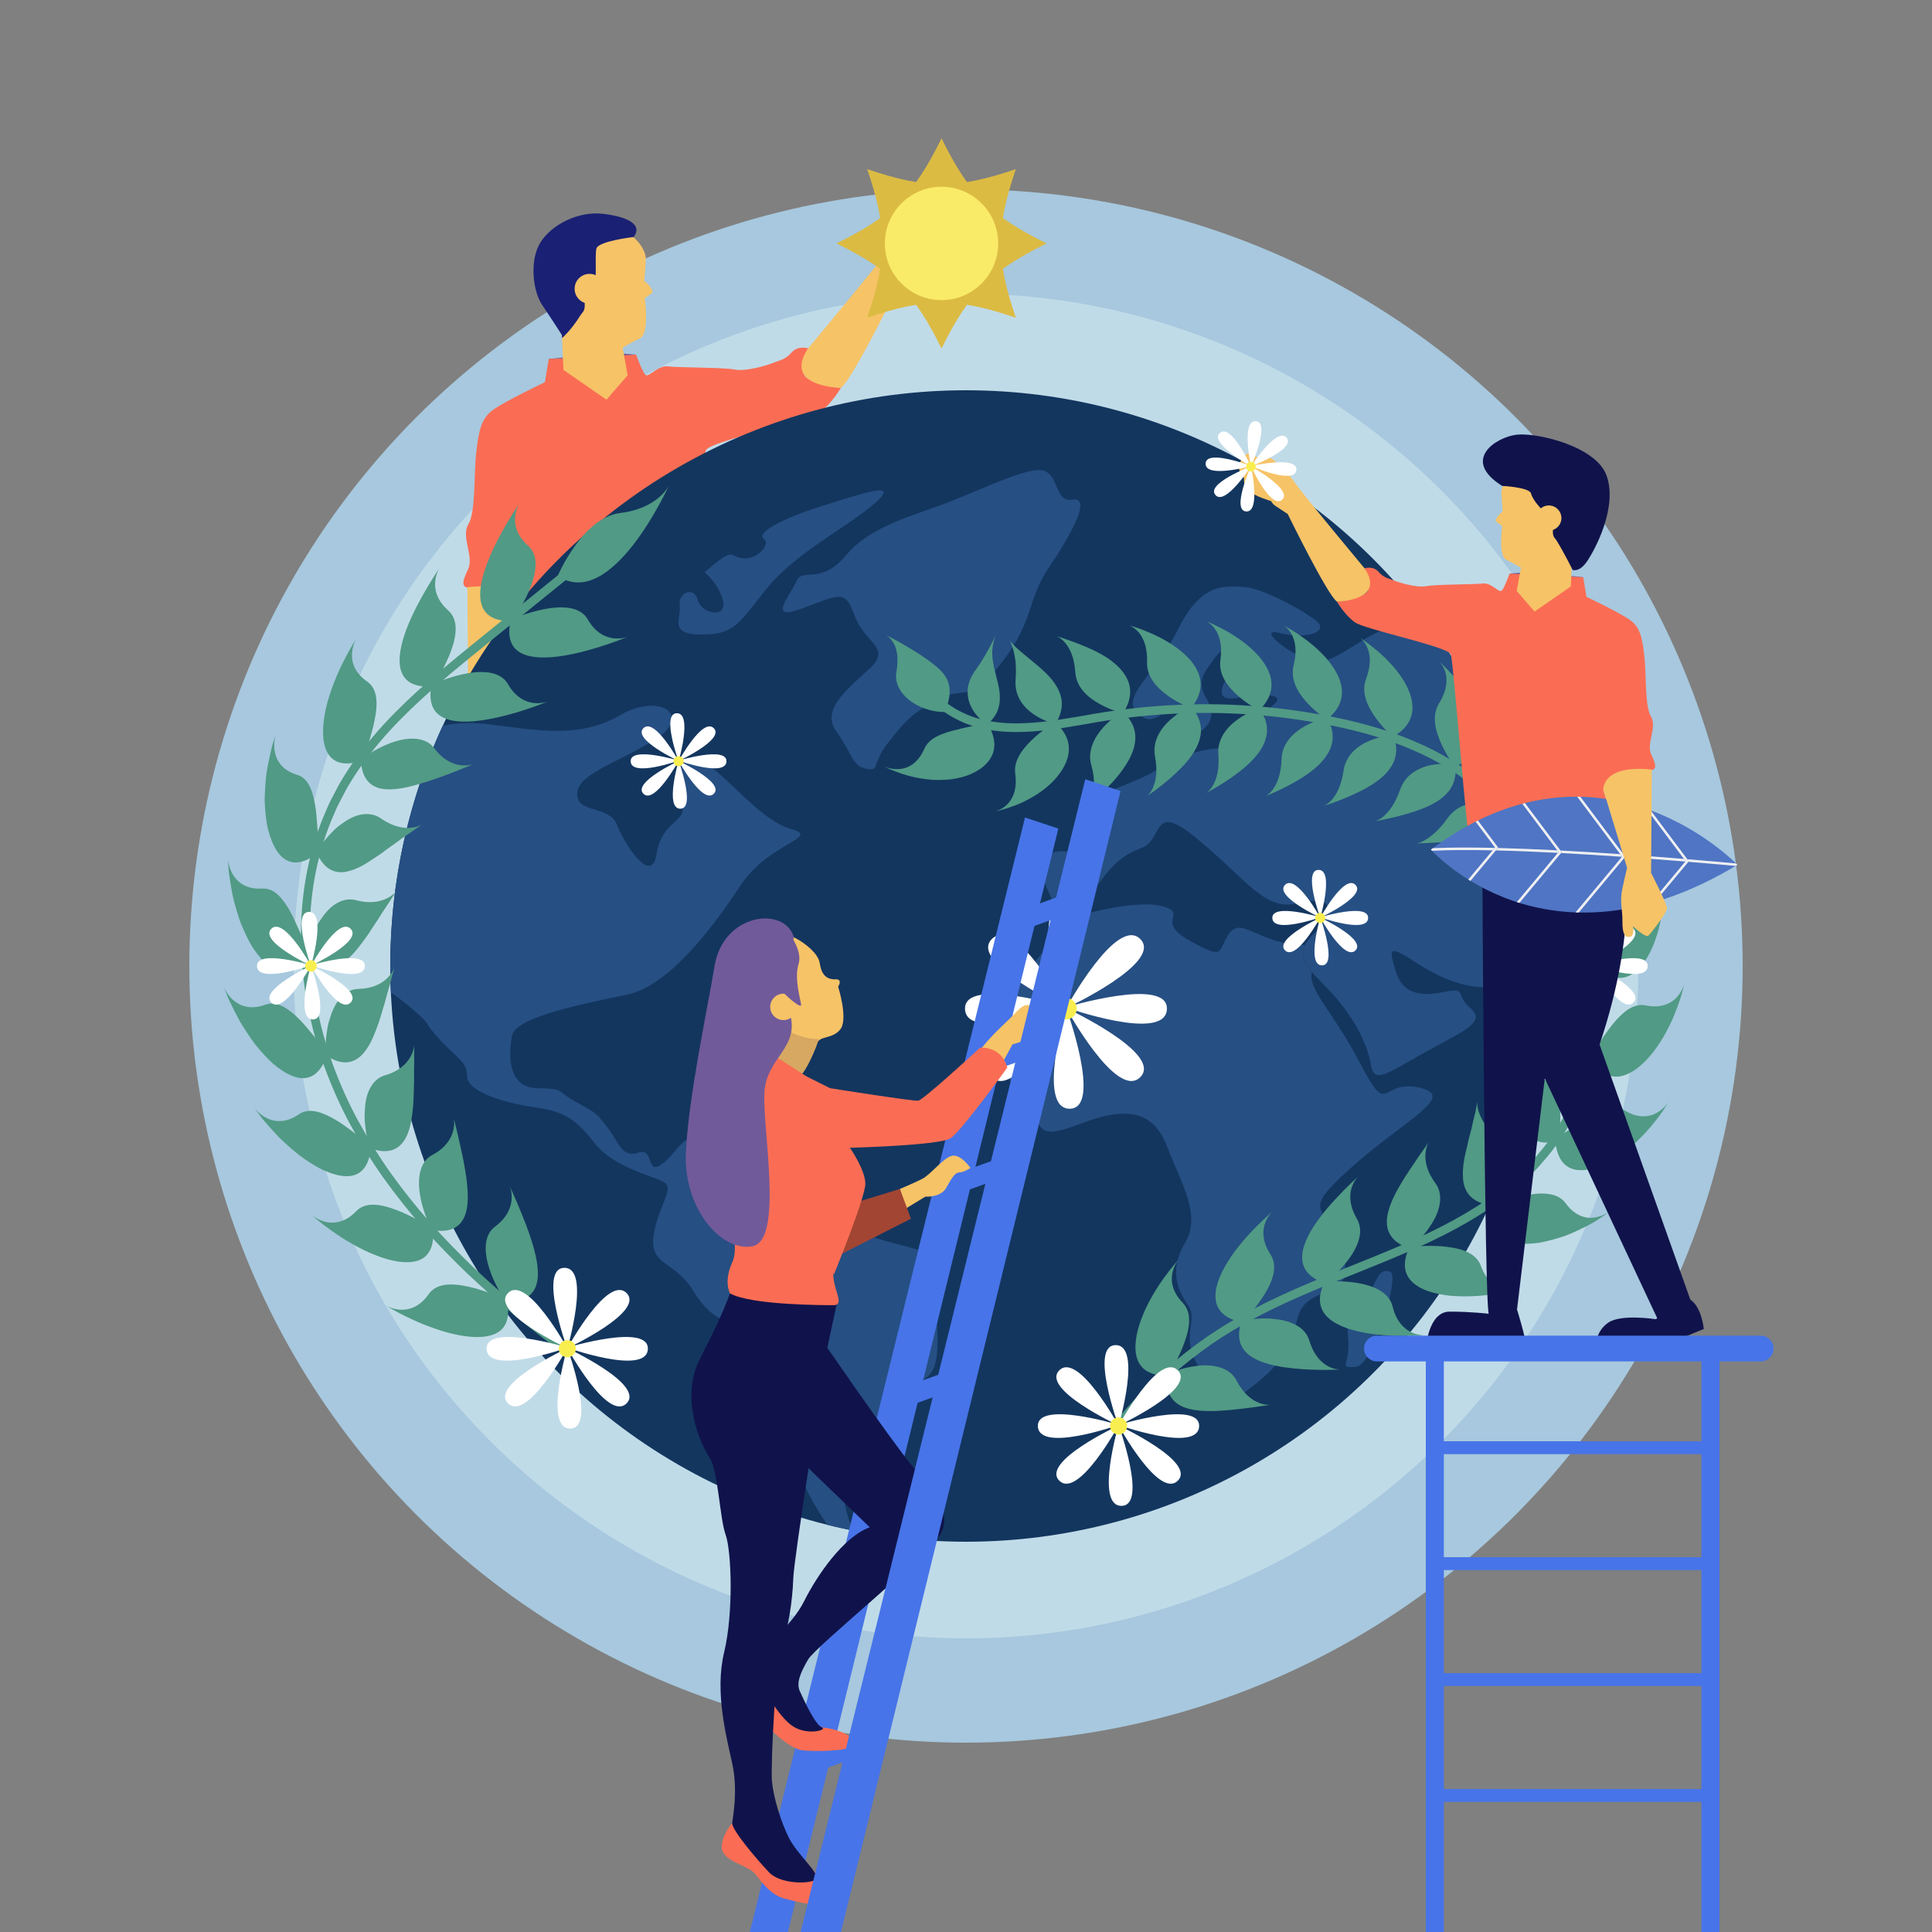 <?xml version="1.0" encoding="utf-8"?>
<!-- Generator: Adobe Illustrator 27.5.0, SVG Export Plug-In . SVG Version: 6.00 Build 0)  -->
<svg version="1.1" xmlns="http://www.w3.org/2000/svg" xmlns:xlink="http://www.w3.org/1999/xlink" x="0px" y="0px"
	 viewBox="0 0 500 500" style="" xml:space="preserve">
<rect x="0" y="0" width="500" height="500" fill="#808080" stroke="none"/>
<g id="BACKGROUND">
	
</g>
<g id="OBJECTS">
	<g>
		<defs>
			<rect id="SVGID_1_" width="500" height="500"/>
		</defs>
		<clipPath id="SVGID_00000025426015625160642030000001498172284339504569_">
			<use xlink:href="#SVGID_1_"  style="overflow:visible;"/>
		</clipPath>
		<g style="clip-path:url(#SVGID_00000025426015625160642030000001498172284339504569_);">
			<circle style="fill:#A7C8DE;" cx="250" cy="250" r="201"/>
			<circle style="fill:#C0DBE8;" cx="250" cy="250" r="174"/>
			<g>
				<g>
					<g>
						<polygon style="fill:#715A9A;" points="145.593,92.521 142.008,92.907 145.823,95.729 						"/>
						<polygon style="fill:#715A9A;" points="162.435,97.117 164.633,91.799 161.388,91.516 						"/>
						<path style="fill:#FA6D54;" d="M142.008,92.907l-0.988,6.005c0,0-10.229,4.862-13.419,7.155
							c-3.189,2.293-3.72,5.685-4.36,11.149c-0.64,5.464-0.068,15.227-2.029,18.464c-1.961,3.237,1.497,8.278-0.069,11.615
							c-1.567,3.337-2.198,5.318,1.762,4.776c3.96-0.542,11.514,0.464,12.946,6.037l-2.692,9.223c0,0-1.099,2.659-0.475,4.162
							c0.624,1.503,23.834-2.226,29.171,0.229c5.336,2.455,13.643,6.761,14.761,4.359c1.118-2.402,5.188-57.133,6.049-59.517
							c0.861-2.384,26.29-7.563,29.479-9.856s5.48-6.327,5.48-6.327s-6.766-0.804-8.967-2.711c-2.201-1.906,0.493-7.517,0.493-7.517
							s-2.641-0.842-4.308,1.083c-1.668,1.926-3.208,2.036-4.711,2.66c-1.503,0.624-7.058,2.313-9.937,1.745
							c-2.879-0.567-14.741-0.49-17.345-0.819c-2.604-0.329-4.949,2.935-5.775,2.22c-0.825-0.715-2.44-5.243-2.44-5.243
							L142.008,92.907z"/>
						<path style="fill:#F6C367;" d="M120.961,151.952l0.212,31.719c0,0-4.984,9.646-4.892,10.929
							c0.092,1.283,4.935,7.644,5.76,8.359c0.825,0.715,4.693-2.917,4.693-2.917s-0.549,3.135,1.01,3.282
							c1.559,0.146,2.255-0.936,2.235-4.805c-0.02-3.869,0.86-5.996,0.07-9.809c-0.79-3.813-1.506-6.6-1.506-6.6l7.308-24.003
							C135.851,158.107,136.325,150.333,120.961,151.952z"/>
						<path style="fill:#F6C367;" d="M209.15,90.153c0,0,19.244-23.053,21.809-26.849c2.566-3.796,6.708-7.189,8.23-7.557
							c1.522-0.367,2.622,0.586,2.622,0.586s2.438-1.981,3.52-1.285c1.082,0.696,1.211,2.493,0.001,3.612
							c-1.21,1.119-5.132,3.98-5.132,3.98s-1.318,6.803-3.536,8.252c-2.218,1.449-3.941,2.605-3.941,2.605
							s-12.148,24.866-15.099,26.884C217.624,100.381,202.387,100.184,209.15,90.153z"/>
						<path style="fill:#F6C367;" d="M243.406,56.992c0,0,3.776-1.303,4.217,1.245s-1.502,4.236-1.502,4.236s0.422,2.292-1.52,3.979
							c-1.943,1.688-6.746,3.064-6.746,3.064l1.152-9.113L243.406,56.992z"/>
						<path style="fill:#F6C367;" d="M162.092,59.989c3.656,2.417,5.149,5.242,5.04,7.314c-0.109,2.072-0.383,5.446-0.383,5.446
							s2.036,1.402,2.146,2.942l-2.021,1.499c0,0,1.3,9.13-1.193,10.341c-2.493,1.211-4.532,2.454-4.532,2.454l1.286,7.132
							l-5.48,6.327l-11.132-7.715l-0.388-9.002c0,0-6.384-9.862-6.349-16.573C139.12,63.444,151.529,53.007,162.092,59.989z"/>
						<path style="fill:#1A2074;" d="M163.995,61.336c0,0-9.213,1.048-9.652,3.015c-0.439,1.966,0.195,8.113-0.547,8.553
							c-0.742,0.44-3.011,1.184-2.584,4.443c0.427,3.259-0.326,3.171-1.044,4.332c-2.254,3.645-4.618,5.749-4.618,5.749
							s-0.175,0.134-0.115-0.701c0,0-2.761-4.317-5.141-7.823c-2.38-3.506-3.345-11.564-0.391-16.226
							c2.955-4.663,9.871-8.061,16.114-7.348C162.261,56.043,166.469,58.063,163.995,61.336z"/>
						<circle style="fill:#F6C367;" cx="152.572" cy="74.734" r="3.86"/>
					</g>
				</g>
			</g>
			<g>
				<g>
					<circle style="fill:#13365F;" cx="250" cy="250" r="149"/>
					<g>
						<path style="fill:#264F83;" d="M220.184,317.998c-14.99-6.433-20.348-17.195-31.917-21.899
							c-11.632-4.695-11.102,0.116-16.232,4.595c-5.113,4.458-2.527-3.926-6.807-2.396c-4.292,1.514-5.083-2.737-8.097-6.615
							c-3.007-3.87-2.629-3.445-8.098-6.512c-5.45-3.048-2.678-3.387-10.139-3.554c-7.506-0.182-7.354-8.707-6.376-13.613
							c0.894-4.864,18.859-8.304,29.703-10.577c10.76-2.19,22.077-17.111,29.473-28.329c7.384-11.174,21.048-12.318,13.003-14.559
							c-8.207-2.305-17.036-14.586-22.876-17.307c-6.018-2.749-9.042,4.891-5.911,10.071c3.228,5.223-4.484,4.505-5.933,13.395
							c-1.205,8.899-8.316-2.105-10.289-7.219c-2.036-5.162-10.281-2.839-10.327-7.981c0.091-5.124,9.566-7.643,19.991-13.983
							c10.242-6.421,1.374-12.439-9.025-6.336c-10.483,5.999-21.287,3.824-33.619,2.276c-4.98-0.596-8.788-0.36-12.157,0.391
							C105.856,206.766,101,227.815,101,250c0,2.292,0.06,4.57,0.162,6.837c1.895,1.401,3.769,2.735,5.276,4.059
							c6.378,5.457,2.191,2.711,7.857,8.652c5.838,6.006,6.309,5.255,6.635,9.253c0.397,3.991,10.086,6.68,17.154,7.721
							c7.106,1.036,10.428,2.353,15.721,9.225c5.386,6.879,16.238,8.688,18.384,10.483c2.189,1.806-2.271,6.696-3.106,14.116
							c-0.703,7.419,5.676,5.812,10.612,14.139c5.126,8.335,10.226,7.589,14.215,9.625c3.954,2.035,7.241,19.253,11.667,33.368
							c2.08,6.713,5.293,12.54,8.601,17.177c2.196,0.542,4.409,1.038,6.642,1.481c-1.166-2.653-2.132-5.546-2.269-8.254
							c-1.299-9.008,11.212-27.831,19.665-30.576c7.715-2.564,2.421-17.276,4.91-26.203
							C245.657,322.14,235.1,324.445,220.184,317.998z"/>
						<path style="fill:#264F83;" d="M259.346,171.338c8.677-11.404,6.157-15.794,12.344-24.827
							c6.091-9.039,10.736-18.056,5.893-17.201c-4.952,0.873-3.284-7.356-8.425-7.637c-5.094-0.288-18.642,6.722-27.709,9.783
							c-8.918,3.04-17.463,6.161-22.394,12.131c-6.658,8.1-11.505,3.116-13.001,6.9c-1.547,3.767-8.019,10.667,2.053,6.799
							c10.046-3.844,10.684-4.43,13.206,2.382c2.666,6.837,9.471,8.018,3.785,13.295c-5.617,5.293-12.785,10.589-8.655,16.362
							c4.228,5.816,4.055,8.957,7.748,9.625c3.729,0.68,1.052-0.941,5.847-7.003c4.779-6.072,6.403-7.518,12.989-11.062
							C249.543,177.326,250.519,182.713,259.346,171.338z"/>
						<path style="fill:#264F83;" d="M181.34,164.212c8.604,0.098,9.825-2.74,17.169-12.024
							c7.561-9.269,21.365-16.129,28.045-22.079c6.74-5.97-3.544-2.346-13.872,0.855c-10.264,3.225-17.056,6.966-15.045,8.452
							c2.066,1.554-2.03,5.646-5.628,5.067c-3.533-0.549-1.739-3.205-9.632,3.607c-0.057-0.031,4.01,3.367,4.781,7.679
							c0.796,4.294-5.537,3.142-6.581-0.487c-0.91-3.619-5.086-1.963-4.681,1.325C176.444,159.962,172.84,164.183,181.34,164.212z"
							/>
						<path style="fill:#264F83;" d="M337.751,244.548c-0.184-0.003-0.36-0.006-0.555-0.008c-11.167-0.076-15.977-7.56-19.113-2.916
							c-3.152,4.65-0.818,6.996-10.181,1.825c-9.336-5.171-0.099-7.013-7.056-8.905c-6.92-1.9-21.22,2.325-21.238,2.329
							c-5.079,2.82-17.387,18.749-19.745,22.943c-2.393,4.204-1.396,18.191,4.771,24.751c6.137,6.554,1.997,11.232,15.403,6.113
							c13.45-5.134,19.086-1.875,22.208,6.536c3.165,8.414,8.794,17.246,4.512,24.286c-4.229,7.041-2.112,12.173,0.74,16.345
							c2.806,4.166-2.419,7.979,2.996,16.297c5.295,8.294,3.049,12.989,11.004,6.734c7.993-6.266,11.802-9.174,14.232-19.411
							c2.349-10.225,15.235-3.693,11.884-16.942c-3.598-13.257-12.284-9.468,1.87-22.162c14.129-12.688,27.933-18.703,17.745-20.903
							c-10.223-2.228-7.662,8.361-15.253-6.343c-7.497-14.191-13.606-19.082-12.442-23.548
							C336.972,248.416,336.875,246.304,337.751,244.548z"/>
						<path style="fill:#264F83;" d="M369.915,161.558c-1.85,0.561-4.227,0.614-7.365,0.533
							c-7.886-0.241-16.803,10.626-22.913,9.018c-5.976-1.643-14.891-8.918-8.324-7.266c6.608,1.654,12.965-0.278,9.253-3.22
							c-3.73-2.951-14.181-8.546-18.693-8.72c-4.661-0.184-10.884-1.347-16.838,10.691c-6.049,12.033-15.046,17.645-10.729,21.867
							c4.335,4.23,6.783-0.893,9.252-1.8c2.521-0.906-1.725,10.728,3.767,8.453c5.506-2.269,7.808-5.479,4.973-10.195
							c-2.816-4.712-0.806-6.55,2.109-10.675c2.901-4.13,9.534-5.307,6.463-0.296c-3.094,5.015-8.507,11.895-0.636,10.671
							c7.824-1.202,12.835-1.018,9.009,2.097c-3.862,3.139-1.911,10.594-12.291,10.87c-10.346,0.298-14.524,4.483-21.529,7.725
							c-6.996,3.246-15.027,5.147-16.438,9.364c-1.409,4.213,6.714,1.852,6.707,1.856c-0.467,6.554-2.31,9.357-9.111,7.978
							c-6.771-1.372-7.837,4.247-5.64,9.376c2.194,5.132,4.487,10.739,10.079,3.243c5.571-7.495,7.837-11.243,14.171-13.57
							c6.359-2.317,2.448-12.631,14.896-2.261c12.569,10.385,17.115,18.328,25.318,16.554c8.196-1.758,9.693,0.119,7.134,4.713
							c-1.278,2.276-3.734,3.873-4.787,5.983c-0.876,1.756-0.779,3.868,1.783,7.023c0.57,0.703,1.26,1.456,2.092,2.27
							c9.058,8.846,12.312,16.661,13.147,21.728c0.827,5.071,4.168,2.261,14.08-3.268c9.892-5.521,15.956-7.748,11.697-11.397
							c-4.268-3.653-0.593-5.46-7.096-4.131c-6.519,1.333-10.731-0.052-12.298-5.578c-1.589-5.528-2.139-6.906,5.044-2.248
							c7.171,4.655,14.733,7.866,23.553,6.127c4.097-0.802,6.982,0.366,9.03,2.955c0.141-2.659,0.217-5.335,0.217-8.03
							C399,216.883,388.19,186.295,369.915,161.558z"/>
						<path style="fill:#264F83;" d="M359.856,329.191c-3.717-1.698-3.715,4.698-7.663,8.05c-3.934,3.35-3.575,4.262-3.229,10.199
							c0.301,5.931-2.73,6.53,1.861,6.312C355.482,353.506,362.286,330.214,359.856,329.191z"/>
					</g>
				</g>
				<g>
					<g>
						<g>
							<path style="fill:#519A85;" d="M394.106,222.298c-1.089-3.529-2.533-6.698-4.293-9.418c-2.055-3.036-4.336-5.695-6.765-7.882
								c-4.891-4.41-10.9-8.132-17.864-11.065c-5.83-2.519-12.492-4.525-20.377-6.138c-7.465-1.479-14.404-2.42-21.208-2.873
								c-13.881-1.018-28.235-0.178-42.675,2.492l-0.212,0.037c-7.034,1.205-14.309,2.45-21.657,1.835
								c-4.146-0.363-7.821-1.324-10.932-2.857c-3.249-1.534-6.279-3.843-8.991-6.854l1.671-1.505
								c2.511,2.789,5.302,4.92,8.297,6.334c2.876,1.417,6.284,2.303,10.146,2.641c7.066,0.594,14.192-0.629,21.086-1.81
								l0.198-0.034c14.614-2.702,29.161-3.552,43.225-2.522c6.894,0.46,13.928,1.413,21.495,2.913
								c8.044,1.645,14.85,3.697,20.815,6.274c7.186,3.026,13.41,6.884,18.486,11.463c2.565,2.309,4.965,5.105,7.136,8.312
								c1.885,2.913,3.416,6.27,4.565,9.996L394.106,222.298z"/>
						</g>
					</g>
					<g>
						<g>
							<path style="fill:#519A85;" d="M389.326,210.048c0,0-0.158-0.74-0.405-1.893c-0.281-1.121-0.558-2.756-0.807-4.518
								c-0.273-1.724-0.398-3.72-0.179-5.57c0.217-1.831,0.844-3.622,2.328-4.988c2.995-2.708,3.758-5.327,3.632-7.366
								c-0.054-1.025-0.314-1.858-0.563-2.41c-0.247-0.566-0.477-0.885-0.477-0.885s0.328,0.438,0.851,1.203
								c0.522,0.771,1.225,1.967,1.972,3.339c0.371,0.699,0.761,1.418,1.126,2.237c0.363,0.831,0.716,1.701,1.043,2.591
								c0.324,0.896,0.634,1.786,0.882,2.726c0.238,0.963,0.435,1.926,0.578,2.871c0.143,0.945,0.233,1.87,0.259,2.761
								c-0.001,0.932-0.064,1.824-0.195,2.66c-0.261,1.674-0.793,3.121-1.62,4.257c-0.834,1.146-1.976,1.99-3.358,2.46
								C392.99,210.016,391.282,210.185,389.326,210.048z"/>
						</g>
						<g>
							<path style="fill:#519A85;" d="M389.726,209.748c0,0-0.162-0.094-0.45-0.262c-0.299-0.154-0.685-0.401-1.249-0.598
								c-1.111-0.409-2.561-0.913-4.202-1.06c-1.679-0.123-3.399-0.014-5.024,0.63c-1.645,0.649-3.102,1.755-4.254,3.395
								c-2.332,3.256-4.421,4.778-5.786,5.584c-0.679,0.392-1.225,0.599-1.624,0.715c-0.386,0.111-0.594,0.117-0.594,0.117
								s0.292-0.008,0.798-0.021c0.509-0.018,1.16-0.023,2.039-0.072c0.879-0.05,1.896-0.108,2.98-0.169
								c1.153-0.086,2.374-0.176,3.595-0.267c0.637-0.056,1.303-0.125,1.983-0.208c0.635-0.065,1.291-0.146,1.957-0.25
								c1.331-0.21,2.705-0.506,4.007-0.991c1.29-0.482,2.496-1.142,3.552-2.186C388.478,213.075,389.291,211.696,389.726,209.748z"
								/>
						</g>
					</g>
					<g>
						<g>
							<path style="fill:#519A85;" d="M376.313,198.333c0,0-0.435-0.604-1.038-1.626c-0.596-1.037-1.439-2.365-2.164-3.992
								c-0.727-1.622-1.425-3.352-1.672-5.207c-0.248-1.845-0.084-3.716,0.96-5.437c2.109-3.444,2.214-6.118,1.695-7.969
								c-0.509-1.847-1.58-2.84-1.58-2.84s1.519,1.347,3.424,3.443c0.952,1.102,1.995,2.398,2.985,3.799
								c0.99,1.424,1.919,3.037,2.667,4.618c0.75,1.589,1.293,3.314,1.561,4.881c0.27,1.573,0.246,3.093-0.141,4.474
								c-0.381,1.368-1.11,2.561-2.215,3.534C379.694,196.978,378.218,197.734,376.313,198.333z"/>
						</g>
						<g>
							<path style="fill:#519A85;" d="M376.581,197.912c0,0-0.75-0.138-1.901-0.214c-1.142-0.09-2.757,0.013-4.372,0.318
								c-1.619,0.309-3.347,0.997-4.753,2.013c-1.415,1.023-2.564,2.464-3.217,4.364c-1.318,3.78-3.006,5.782-4.268,6.876
								c-1.273,1.09-2.18,1.241-2.18,1.241s1.252-0.17,3.205-0.624c0.936-0.191,2.047-0.446,3.272-0.778
								c1.206-0.318,2.463-0.659,3.798-1.119c1.327-0.456,2.6-0.923,3.886-1.555c1.282-0.631,2.49-1.36,3.517-2.248
								c1.036-0.898,1.918-1.981,2.488-3.338C376.63,201.485,376.885,199.847,376.581,197.912z"/>
						</g>
					</g>
					<g>
						<g>
							<path style="fill:#519A85;" d="M360.433,190.728c0,0-2.234-1.976-4.294-4.786c-2.029-2.832-3.997-6.483-2.609-10.268
								c1.426-3.765,1.075-6.426,0.289-8.162c-0.749-1.71-1.829-2.448-1.829-2.448s0.374,0.259,1.022,0.707
								c0.618,0.441,1.573,1.148,2.643,2.016c1.069,0.866,2.26,1.889,3.426,3.098c1.166,1.197,2.312,2.475,3.297,3.904
								c1.984,2.782,3.303,5.892,3.166,8.698C365.424,186.294,363.851,188.806,360.433,190.728z"/>
						</g>
						<g>
							<path style="fill:#519A85;" d="M360.6,190.257c0,0-0.757,0.03-1.91,0.232c-1.154,0.205-2.677,0.525-4.238,1.207
								c-3.12,1.278-6.188,3.791-6.736,7.762c-0.591,3.972-1.91,6.22-3.002,7.491c-1.138,1.277-2.161,1.574-2.161,1.574
								s0.352-0.102,0.961-0.278c0.634-0.191,1.426-0.458,2.391-0.822c0.967-0.365,2.103-0.833,3.294-1.332
								c1.195-0.51,2.493-1.143,3.744-1.794c2.534-1.37,5.033-3.025,6.676-5.255C361.248,196.801,362.015,193.988,360.6,190.257z"/>
						</g>
					</g>
					<g>
						<g>
							<path style="fill:#519A85;" d="M343.364,186.248c0,0-0.63-0.406-1.553-1.138c-0.922-0.733-2.149-1.74-3.332-3.018
								c-2.356-2.517-4.646-5.963-3.698-9.875c0.975-3.905,0.367-6.5-0.539-8.112c-0.9-1.614-2.062-2.251-2.062-2.251
								s1.633,0.843,3.82,2.288c1.091,0.743,2.318,1.637,3.546,2.645c1.227,1.019,2.451,2.184,3.551,3.408
								c2.199,2.482,3.871,5.293,4.157,8.08C347.545,181.082,346.467,183.776,343.364,186.248z"/>
						</g>
						<g>
							<path style="fill:#519A85;" d="M343.458,185.758c0,0-0.743,0.145-1.853,0.489c-1.111,0.344-2.596,0.94-4.062,1.768
								c-2.956,1.69-5.785,4.473-5.879,8.488c-0.122,4.014-1.221,6.395-2.238,7.789c-1.022,1.391-1.996,1.78-1.996,1.78
								s1.358-0.504,3.334-1.449c0.986-0.451,2.127-1.012,3.335-1.677c1.205-0.654,2.47-1.381,3.705-2.226
								c2.459-1.657,4.797-3.684,6.09-6.141C345.174,192.136,345.429,189.174,343.458,185.758z"/>
						</g>
					</g>
					<g>
						<g>
							<path style="fill:#519A85;" d="M325.861,183.838c0,0-0.669-0.35-1.666-0.958c-0.996-0.606-2.319-1.537-3.633-2.651
								c-2.609-2.262-5.25-5.435-4.722-9.415c0.556-3.987-0.323-6.504-1.394-8.023c-1.065-1.529-2.288-2.015-2.288-2.015
								s0.42,0.172,1.146,0.47c0.719,0.323,1.73,0.798,2.893,1.407c1.163,0.598,2.477,1.364,3.804,2.253
								c1.328,0.877,2.668,1.882,3.889,3.008c2.45,2.209,4.407,4.863,4.988,7.593C329.47,178.242,328.681,181.086,325.861,183.838z"
								/>
						</g>
						<g>
							<path style="fill:#519A85;" d="M325.903,183.34c0,0-0.722,0.21-1.791,0.692c-1.07,0.484-2.479,1.176-3.852,2.185
								c-2.76,1.985-5.279,5.063-4.948,9.074c0.304,4.004-0.537,6.487-1.401,7.969c-0.87,1.472-1.797,1.986-1.797,1.986
								s0.323-0.176,0.883-0.48c0.557-0.299,1.347-0.739,2.281-1.308c0.934-0.579,2.01-1.249,3.14-2.022
								c1.13-0.785,2.314-1.664,3.451-2.61c2.274-1.934,4.381-4.161,5.406-6.753C328.291,189.486,328.223,186.564,325.903,183.34z"
								/>
						</g>
					</g>
					<g>
						<g>
							<path style="fill:#519A85;" d="M308.202,183.303c0,0-0.702-0.261-1.758-0.777c-1.056-0.529-2.468-1.264-3.893-2.25
								c-2.835-1.99-5.796-4.836-5.694-8.87c0.132-4.013-1.012-6.451-2.237-7.829c-1.22-1.384-2.491-1.756-2.491-1.756
								s0.437,0.13,1.192,0.355c0.75,0.239,1.804,0.576,3.027,1.078c2.445,0.961,5.546,2.468,8.21,4.409
								c2.671,1.981,4.896,4.351,5.764,7.034C311.198,177.373,310.715,180.248,308.202,183.303z"/>
						</g>
						<g>
							<path style="fill:#519A85;" d="M308.191,182.803c0,0-0.695,0.301-1.708,0.877c-1.014,0.564-2.34,1.45-3.599,2.583
								c-2.536,2.248-4.712,5.606-3.959,9.539c0.727,3.959,0.151,6.489-0.548,8.073c-0.705,1.58-1.574,2.17-1.574,2.17
								s4.871-3.157,9.013-7.428c2.057-2.12,3.917-4.62,4.662-7.275C311.215,188.678,310.837,185.743,308.191,182.803z"/>
						</g>
					</g>
					<g>
						<g>
							<path style="fill:#519A85;" d="M290.586,184.642c0,0-0.727-0.197-1.832-0.596c-1.103-0.386-2.587-0.982-4.112-1.825
								c-3.034-1.648-6.11-4.279-6.365-8.294c-0.259-4.011-1.53-6.328-2.684-7.653c-0.578-0.662-1.156-1.069-1.555-1.32
								c-0.398-0.252-0.657-0.337-0.657-0.337s0.362,0.117,0.989,0.319c0.658,0.202,1.564,0.512,2.68,0.915
								c2.234,0.802,5.337,1.973,8.247,3.635c2.864,1.635,5.339,3.833,6.481,6.363C292.932,178.397,292.76,181.344,290.586,184.642z
								"/>
						</g>
						<g>
							<path style="fill:#519A85;" d="M290.521,184.146c0,0-0.661,0.361-1.607,1.044c-0.944,0.696-2.17,1.703-3.303,2.948
								c-2.269,2.53-4.276,6.053-3.175,9.917c1.107,3.866,0.682,6.474-0.072,8.122c-0.376,0.824-0.805,1.406-1.174,1.782
								c-0.371,0.377-0.643,0.547-0.643,0.547s0.392-0.228,1.014-0.646c0.6-0.417,1.47-1.028,2.421-1.785
								c1.898-1.517,4.092-3.609,5.864-5.945c1.809-2.376,3.402-4.981,3.855-7.747C294.148,189.637,293.467,186.795,290.521,184.146
								z"/>
						</g>
					</g>
					<g>
						<g>
							<path style="fill:#519A85;" d="M273.104,187.407c0,0-0.736-0.185-1.825-0.599c-1.088-0.402-2.526-1.085-3.894-2.029
								c-1.368-0.965-2.653-2.208-3.483-3.752c-0.852-1.515-1.237-3.311-1.062-5.308c0.302-3.986-0.281-6.51-0.748-8.016
								c-0.256-0.746-0.484-1.257-0.623-1.594c-0.152-0.329-0.257-0.461-0.257-0.461s0.151,0.189,0.413,0.515
								c0.275,0.336,0.767,0.777,1.339,1.394c1.249,1.152,3.226,2.761,5.422,4.581C272.737,175.777,277.362,180.692,273.104,187.407
								z"/>
						</g>
						<g>
							<path style="fill:#519A85;" d="M273.035,186.913c0,0-0.649,0.37-1.614,1.043c-0.963,0.684-2.256,1.619-3.565,2.801
								c-1.314,1.161-2.658,2.55-3.684,4.102c-1.003,1.581-1.692,3.343-1.437,5.344c0.558,4.007-0.579,6.489-2.047,7.949
								c-0.712,0.739-1.504,1.2-2.141,1.456c-0.625,0.266-1.056,0.355-1.056,0.355s0.603-0.114,1.609-0.351
								c0.998-0.244,2.309-0.685,3.832-1.238c2.944-1.184,6.339-3.077,8.845-5.442c2.526-2.359,4.315-5.105,4.748-7.868
								C276.954,192.291,276.008,189.509,273.035,186.913z"/>
						</g>
					</g>
					<g>
						<g>
							<path style="fill:#519A85;" d="M255.403,187.516c0,0-0.643-0.43-1.5-1.179c-0.832-0.824-1.879-1.933-2.56-3.408
								c-0.356-0.706-0.637-1.465-0.775-2.301c-0.148-0.818-0.195-1.635-0.103-2.461c0.206-1.703,0.947-3.329,2.141-4.942
								c2.322-3.262,3.376-5.54,4.114-6.876c0.351-0.653,0.573-1.13,0.703-1.43c0.131-0.297,0.167-0.421,0.167-0.421
								s-0.202,0.77-0.497,1.9c-0.17,0.618-0.247,1.311-0.307,2.259c0.013,0.854,0.045,1.956,0.284,3.065
								c0.171,1.175,0.549,2.355,0.847,3.672c0.325,1.288,0.665,2.6,0.788,3.978C258.945,182.093,258.521,185.011,255.403,187.516z"
								/>
						</g>
						<g>
							<path style="fill:#519A85;" d="M244.542,184.247c0,0-0.792,0.049-2.041-0.108c-1.233-0.165-2.957-0.554-4.636-1.382
								c-3.419-1.599-6.562-4.914-5.883-8.784c0.664-3.855,0.09-6.16-0.773-7.619c-0.85-1.444-1.93-1.973-1.93-1.973
								s1.524,0.706,3.617,1.886c2.094,1.178,4.764,2.783,7.081,4.419c2.323,1.674,4.272,3.262,5.181,5.232
								C246.058,177.893,246.089,180.412,244.542,184.247z"/>
						</g>
						<g>
							<path style="fill:#519A85;" d="M255.5,187.026c0,0-0.722,0.128-1.885,0.43c-1.145,0.222-2.765,0.649-4.542,1.022
								c-0.9,0.225-1.833,0.459-2.775,0.694c-0.938,0.25-1.895,0.564-2.801,0.946c-1.779,0.72-3.432,1.776-4.261,3.617
								c-1.595,3.719-4.123,5.11-6.409,5.282c-1.151,0.107-2.162-0.065-2.893-0.261c-0.735-0.195-1.188-0.411-1.188-0.411
								s0.626,0.312,1.703,0.78c0.527,0.236,1.205,0.502,1.98,0.778c0.775,0.275,1.617,0.575,2.594,0.83
								c1.908,0.564,4.145,0.906,6.385,1.098c2.26,0.079,4.542,0.009,6.593-0.488c2.069-0.402,3.872-1.216,5.34-2.117
								c1.455-0.941,2.536-2.108,3.207-3.351C257.908,193.358,257.464,190.414,255.5,187.026z"/>
						</g>
					</g>
				</g>
				<g>
					<g>
						<g>
							<path style="fill:#519A85;" d="M145.947,350.416c-4.465-3.329-8.788-6.711-12.848-10.053
								c-4.239-3.53-8.352-7.176-12.229-10.838c-3.967-3.8-7.79-7.759-11.368-11.773c-3.565-4.053-6.996-8.367-10.203-12.828
								c-3.046-4.286-5.963-8.975-8.673-13.938c-2.481-4.565-4.676-9.477-6.709-15.017c-1.731-4.758-3.144-9.951-4.321-15.88
								c-0.98-5.035-1.536-10.394-1.698-16.386c-0.185-11.684,1.772-22.564,5.818-32.352c0.2-0.457,0.385-0.895,0.571-1.332
								c0.35-0.824,0.7-1.648,1.08-2.458l1.913-3.661c0.396-0.813,0.881-1.598,1.349-2.357c0.248-0.4,0.495-0.801,0.729-1.208
								l0.616-0.94c0.549-0.838,1.117-1.706,1.721-2.542c3.095-4.342,6.68-8.566,10.652-12.552
								c6.907-6.985,14.63-13.237,22.1-19.284l27.809-22.515l1.415,1.748l-27.809,22.515c-7.422,6.008-15.096,12.22-21.919,19.12
								c-3.888,3.901-7.393,8.031-10.42,12.278c-0.578,0.8-1.131,1.646-1.667,2.464l-0.586,0.891
								c-0.209,0.368-0.468,0.787-0.727,1.207c-0.46,0.745-0.895,1.449-1.256,2.19l-1.905,3.646
								c-0.347,0.741-0.686,1.539-1.024,2.337c-0.189,0.446-0.378,0.891-0.572,1.334c-3.919,9.481-5.819,20.061-5.639,31.424
								c0.159,5.854,0.701,11.092,1.656,16c1.155,5.81,2.538,10.895,4.227,15.541c1.994,5.434,4.145,10.247,6.572,14.713
								c2.666,4.885,5.536,9.496,8.528,13.706c3.16,4.396,6.545,8.652,10.057,12.645c3.534,3.965,7.316,7.881,11.234,11.634
								c3.838,3.625,7.916,7.239,12.114,10.735c4.027,3.314,8.321,6.675,12.757,9.982L145.947,350.416z"/>
						</g>
					</g>
					<g>
						<g>
							<path style="fill:#519A85;" d="M130.835,336.812c0,0-0.632-0.881-1.428-2.329c-0.792-1.45-1.824-3.379-2.549-5.533
								c-1.53-4.26-1.958-9.126,1.288-11.526c3.232-2.434,4.119-5.051,4.257-7.021c0.161-1.991-0.467-3.355-0.467-3.355
								s0.22,0.478,0.597,1.297c0.367,0.835,0.885,2.017,1.496,3.409c0.604,1.406,1.256,3.065,1.951,4.809
								c0.676,1.756,1.322,3.643,1.897,5.503c1.092,3.757,1.798,7.481,0.977,10.299
								C138.036,335.172,135.744,337.037,130.835,336.812z"/>
						</g>
						<g>
							<path style="fill:#519A85;" d="M131.16,336.432c0,0-0.993-0.45-2.513-1.079c-1.518-0.632-3.64-1.358-5.844-1.986
								c-4.451-1.172-9.489-1.809-11.828,1.511c-2.305,3.334-5.05,4.155-7.256,4.08c-2.185-0.097-3.807-1.053-3.807-1.053
								s0.562,0.329,1.526,0.892c0.961,0.561,2.344,1.306,4.001,2.088c1.651,0.793,3.55,1.668,5.591,2.409
								c2.03,0.762,4.16,1.464,6.272,1.932c4.194,0.998,8.241,1.162,10.897-0.073C130.867,343.914,132.172,341.215,131.16,336.432z"
								/>
						</g>
					</g>
					<g>
						<g>
							<path style="fill:#519A85;" d="M111.698,318.318c0,0-0.12-0.243-0.33-0.671c-0.209-0.426-0.489-1.048-0.783-1.821
								c-0.582-1.548-1.346-3.59-1.745-5.819c-0.892-4.425-0.508-9.254,3.073-11.119c3.561-1.91,4.876-4.33,5.351-6.196
								c0.52-1.897,0.17-3.287,0.17-3.287s0.124,0.489,0.335,1.326c0.186,0.851,0.49,2.046,0.84,3.475
								c0.323,1.46,0.693,3.139,1.082,4.897c0.187,0.893,0.362,1.818,0.518,2.76c0.164,0.938,0.341,1.875,0.469,2.823
								c0.486,3.804,0.702,7.523-0.486,10.218C119.02,317.576,116.537,319.173,111.698,318.318z"/>
						</g>
						<g>
							<path style="fill:#519A85;" d="M112.069,317.983c0,0-0.232-0.142-0.64-0.391c-0.412-0.242-1.002-0.588-1.713-1.006
								c-1.412-0.837-3.428-1.842-5.523-2.791c-4.247-1.811-9.154-3.285-11.981-0.37c-2.79,2.947-5.647,3.293-7.858,2.826
								c-2.168-0.5-3.647-1.772-3.647-1.772s0.513,0.438,1.392,1.187c0.873,0.75,2.157,1.746,3.707,2.829
								c1.539,1.097,3.323,2.302,5.277,3.381c0.969,0.549,1.964,1.086,2.968,1.592c1.01,0.498,2.054,0.936,3.075,1.343
								c4.072,1.653,8.133,2.346,10.919,1.473C110.857,325.397,112.457,322.856,112.069,317.983z"/>
						</g>
					</g>
					<g>
						<g>
							<path style="fill:#519A85;" d="M95.625,297.115c0,0-0.075-0.261-0.206-0.719c-0.128-0.457-0.3-1.115-0.44-1.931
								c-0.279-1.632-0.657-3.771-0.607-6.027c0.052-2.255,0.284-4.514,1.182-6.371c0.855-1.849,2.181-3.228,4.123-3.789
								c3.871-1.147,5.684-3.192,6.575-4.831c0.941-1.678,0.946-3.036,0.946-3.036s0.001,0.478,0.003,1.298
								c-0.032,0.836-0.006,1.991-0.002,3.381c-0.003,0.697-0.015,1.455-0.041,2.26c-0.02,0.806,0.02,1.659,0.004,2.544
								c-0.007,0.884-0.031,1.8-0.077,2.732c-0.028,0.924-0.044,1.851-0.108,2.784c-0.06,0.931-0.149,1.861-0.274,2.772
								c-0.117,0.907-0.233,1.778-0.417,2.62c-0.359,1.68-0.905,3.211-1.719,4.423C102.946,297.632,100.232,298.82,95.625,297.115z"
								/>
						</g>
						<g>
							<path style="fill:#519A85;" d="M96.05,296.851c0,0-0.203-0.181-0.561-0.498c-0.362-0.313-0.88-0.76-1.505-1.299
								c-1.227-1.088-3.033-2.45-4.906-3.798c-1.872-1.35-4.044-2.548-6.026-3.261c-2.015-0.685-4.013-0.776-5.685,0.373
								c-3.333,2.322-6.222,2.017-8.322,1.012c-2.039-1.015-3.223-2.665-3.223-2.665s0.413,0.566,1.121,1.537
								c0.693,0.967,1.777,2.279,3.103,3.746c0.658,0.735,1.372,1.511,2.127,2.301c0.759,0.786,1.604,1.527,2.454,2.292
								c0.856,0.757,1.74,1.505,2.638,2.221c0.914,0.705,1.871,1.358,2.812,1.971c0.944,0.611,1.887,1.17,2.814,1.658
								c0.935,0.483,1.886,0.871,2.788,1.187c1.813,0.626,3.5,0.906,4.961,0.719C93.582,303.969,95.56,301.718,96.05,296.851z"/>
						</g>
					</g>
					<g>
						<g>
							<path style="fill:#519A85;" d="M84.257,273.075c0,0-0.012-0.271-0.032-0.747c-0.007-0.478-0.047-1.148,0.02-1.976
								c0.124-1.652,0.29-3.818,0.878-5.979c0.621-2.17,1.423-4.274,2.744-5.841c1.303-1.569,2.94-2.562,4.958-2.612
								c4.032-0.129,6.312-1.639,7.597-2.984c0.621-0.68,1.095-1.341,1.342-1.83c0.26-0.49,0.349-0.812,0.349-0.812
								s-0.126,0.453-0.341,1.229c-0.259,0.781-0.486,1.89-0.864,3.224c-0.184,0.667-0.394,1.391-0.627,2.157
								c-0.188,0.761-0.399,1.564-0.635,2.395c-0.233,0.83-0.501,1.69-0.777,2.559c-0.238,0.861-0.502,1.734-0.793,2.602
								c-0.291,0.868-0.61,1.731-0.958,2.57c-0.31,0.828-0.649,1.632-1.025,2.393c-0.752,1.52-1.646,2.868-2.722,3.856
								C91.261,275.224,88.325,275.815,84.257,273.075z"/>
						</g>
						<g>
							<path style="fill:#519A85;" d="M84.731,272.919c0,0-0.156-0.223-0.429-0.616c-0.27-0.393-0.706-0.938-1.163-1.616
								c-0.927-1.352-2.338-3.118-3.841-4.891c-1.469-1.778-3.272-3.509-5.026-4.697c-1.77-1.179-3.677-1.779-5.588-1.091
								c-3.816,1.403-6.529,0.365-8.301-1.157c-0.905-0.748-1.468-1.624-1.873-2.295c-0.393-0.674-0.573-1.154-0.573-1.154
								s0.253,0.664,0.686,1.801c0.413,1.134,1.173,2.682,2.059,4.456c0.448,0.886,0.939,1.825,1.468,2.788
								c0.574,0.951,1.186,1.926,1.828,2.897c0.645,0.971,1.31,1.942,2.014,2.878c0.74,0.925,1.502,1.821,2.275,2.664
								c0.773,0.843,1.556,1.632,2.342,2.346c0.823,0.701,1.648,1.327,2.46,1.857c1.626,1.062,3.206,1.742,4.67,1.902
								C80.716,279.306,83.104,277.541,84.731,272.919z"/>
						</g>
					</g>
					<g>
						<g>
							<path style="fill:#519A85;" d="M79.277,246.964c0,0,0.205-1.071,0.695-2.629c0.564-1.558,1.332-3.597,2.461-5.505
								c1.202-1.904,2.571-3.685,4.261-4.794c1.701-1.114,3.553-1.573,5.501-1.049c3.9,1.014,6.517,0.262,8.126-0.586
								c0.785-0.441,1.417-0.896,1.801-1.259c0.391-0.361,0.568-0.621,0.568-0.621s-0.251,0.367-0.681,0.995
								c-0.483,0.616-0.982,1.563-1.734,2.661c-0.375,0.558-0.779,1.159-1.201,1.787c-0.39,0.646-0.816,1.327-1.274,2.029
								c-0.447,0.704-0.974,1.421-1.442,2.161c-0.463,0.74-0.954,1.487-1.472,2.224c-0.508,0.738-1.081,1.463-1.604,2.166
								c-0.518,0.703-1.06,1.378-1.626,2.004c-1.124,1.25-2.368,2.308-3.638,2.977C85.51,250.844,82.458,250.676,79.277,246.964z"/>
						</g>
						<g>
							<path style="fill:#519A85;" d="M79.776,246.937c0,0-0.356-1.025-0.959-2.574c-0.529-1.551-1.388-3.634-2.375-5.762
								c-0.915-2.123-2.15-4.304-3.511-5.961c-1.352-1.651-3.002-2.795-5.031-2.677c-4.062,0.268-6.356-1.544-7.601-3.581
								c-0.646-1.009-0.93-2.051-1.104-2.84c-0.168-0.789-0.192-1.322-0.192-1.322s0.037,0.737,0.102,1.999
								c0.038,1.255,0.338,3.015,0.653,5.036c0.176,1.01,0.348,2.086,0.606,3.192c0.281,1.105,0.593,2.243,0.936,3.385
								c0.354,1.141,0.691,2.291,1.146,3.406c0.46,1.115,0.949,2.206,1.463,3.246c0.524,1.039,1.034,2.031,1.638,2.939
								c0.609,0.907,1.238,1.74,1.881,2.475c1.293,1.471,2.614,2.554,4.013,3.09C74.269,252.072,76.967,250.973,79.776,246.937z"/>
						</g>
					</g>
					<g>
						<g>
							<path style="fill:#519A85;" d="M81.931,220.537c0,0,0.14-0.232,0.386-0.641c0.259-0.402,0.598-0.982,1.095-1.635
								c1.043-1.291,2.413-2.973,4.111-4.38c1.774-1.377,3.632-2.576,5.605-3.006c1.976-0.437,3.86-0.199,5.507,0.965
								c3.312,2.291,6.007,2.539,7.769,2.376c0.865-0.097,1.611-0.295,2.083-0.488c0.48-0.189,0.729-0.363,0.729-0.363
								s-1.407,0.988-3.417,2.399c-0.531,0.359-1.103,0.744-1.701,1.148c-0.564,0.437-1.174,0.893-1.825,1.36
								c-0.64,0.473-1.365,0.933-2.039,1.437c-0.661,0.51-1.354,1.02-2.071,1.516c-0.706,0.501-1.481,0.97-2.189,1.445
								c-0.701,0.477-1.42,0.925-2.147,1.323c-1.444,0.799-2.963,1.394-4.362,1.637C86.691,226.104,83.789,225.055,81.931,220.537z"
								/>
						</g>
						<g>
							<path style="fill:#519A85;" d="M82.413,220.668c0,0-0.006-0.272-0.017-0.749c-0.021-0.481-0.051-1.168-0.088-1.998
								c0.006-1.635-0.147-3.897-0.361-6.244c-0.139-2.314-0.576-4.819-1.258-6.859c-0.685-2.033-1.821-3.703-3.767-4.294
								c-3.91-1.145-5.409-3.685-5.823-6.099c-0.229-1.212-0.123-2.295-0.004-3.114c0.126-0.813,0.294-1.331,0.294-1.331
								s-0.229,0.717-0.621,1.946c-0.402,1.2-0.797,3.034-1.233,5.102c-0.206,1.042-0.433,2.147-0.598,3.308
								c-0.128,1.176-0.236,2.395-0.314,3.626c-0.066,1.234-0.152,2.467-0.109,3.708c0.058,1.244,0.153,2.473,0.292,3.657
								c0.15,1.186,0.297,2.319,0.577,3.398c0.287,1.081,0.618,2.093,0.994,3.012c0.764,1.841,1.667,3.299,2.846,4.248
								C75.597,223.907,78.478,223.626,82.413,220.668z"/>
						</g>
					</g>
					<g>
						<g>
							<path style="fill:#519A85;" d="M93.408,196.618c0,0,0.214-0.167,0.591-0.46c0.372-0.293,0.939-0.681,1.633-1.12
								c1.368-0.894,3.3-1.944,5.382-2.723c4.188-1.577,9.009-1.895,11.398,1.354c2.432,3.223,5.015,4.169,6.931,4.378
								c1.958,0.206,3.289-0.378,3.289-0.378s-0.467,0.205-1.268,0.556c-0.821,0.342-1.96,0.816-3.307,1.347
								c-2.704,1.062-6.203,2.365-9.673,3.363c-3.433,0.995-6.944,1.72-9.746,1.163c-1.409-0.292-2.658-0.93-3.595-2.111
								C94.109,200.808,93.461,199.064,93.408,196.618z"/>
						</g>
						<g>
							<path style="fill:#519A85;" d="M93.812,196.912c0,0,0.36-1.025,0.908-2.583c0.517-1.58,1.221-3.697,1.787-5.968
								c1.114-4.522,1.864-9.611-1.454-11.958c-3.344-2.307-4.106-5.087-3.956-7.343c0.145-2.214,1.151-3.862,1.151-3.862
								s-0.346,0.571-0.938,1.55c-0.58,0.969-1.378,2.384-2.245,4.095c-1.737,3.407-3.719,8.048-4.732,12.568
								c-1.011,4.554-1.049,8.846,0.459,11.452c0.739,1.301,1.831,2.175,3.316,2.532C89.595,197.753,91.448,197.582,93.812,196.912z
								"/>
						</g>
					</g>
					<g>
						<g>
							<path style="fill:#519A85;" d="M111.667,177.276c0,0,0.974-0.486,2.509-1.081c1.528-0.603,3.625-1.298,5.845-1.761
								c4.438-0.921,9.406-0.908,11.425,2.597c2.024,3.506,4.583,4.646,6.654,4.898c2.073,0.25,3.643-0.378,3.643-0.378
								s-0.547,0.218-1.483,0.591c-0.94,0.362-2.285,0.862-3.856,1.383c-3.158,1.055-7.245,2.204-11.133,2.805
								c-3.894,0.6-7.663,0.692-10.313-0.499C112.324,184.64,110.733,182.094,111.667,177.276z"/>
						</g>
						<g>
							<path style="fill:#519A85;" d="M111.997,177.651c0,0,0.599-0.905,1.426-2.333c0.82-1.436,1.884-3.384,2.771-5.501
								c1.78-4.234,2.856-9.107-0.17-11.803c-3.027-2.691-3.579-5.461-3.391-7.543c0.187-2.08,1.128-3.485,1.128-3.485
								s-0.327,0.49-0.887,1.328c-0.551,0.845-1.31,2.047-2.185,3.511c-1.734,2.916-3.916,6.862-5.443,10.865
								c-1.528,3.998-2.346,7.988-1.48,10.817C104.631,176.356,107.111,177.959,111.997,177.651z"/>
						</g>
					</g>
					<g>
						<g>
							<path style="fill:#519A85;" d="M132.197,160.349c0,0,15.889-7.077,19.914-0.05c4.026,7.027,10.306,4.514,10.306,4.514
								S127.688,179.428,132.197,160.349z"/>
						</g>
						<g>
							<path style="fill:#519A85;" d="M144.34,149.032c0,0,6.388-15.095,16.167-16.265c9.779-1.171,12.568-7.052,12.568-7.052
								S158.323,158.452,144.34,149.032z"/>
						</g>
						<g>
							<path style="fill:#519A85;" d="M132.511,160.738c0,0,10.229-14.067,4.194-19.468c-6.035-5.401-2.27-11.02-2.27-11.02
								S112.911,161.176,132.511,160.738z"/>
						</g>
					</g>
				</g>
				<g>
					<g>
						<g>
							<path style="fill:#519A85;" d="M290.35,369.368l-1.746-1.416c6.158-7.595,13.3-14.386,21.227-20.186
								c6.874-5.082,14.993-9.609,25.548-14.243c4.765-2.096,9.66-4.06,14.395-5.959c4.085-1.64,8.309-3.334,12.411-5.099
								c10.356-4.389,18.322-8.742,25.074-13.703l0.751-0.532l3.406-2.819c0.476-0.386,0.892-0.729,1.253-1.105
								c0.459-0.459,0.909-0.895,1.358-1.33c1.289-1.246,2.507-2.424,3.561-3.769c3.023-3.338,5.659-7.262,7.888-11.724
								c4.004-8.059,6.314-17.511,6.678-27.331c0.358-9.279-0.994-18.707-4.021-28.024c-2.724-8.492-6.879-17.142-12.352-25.713
								l1.895-1.21c5.577,8.734,9.815,17.561,12.597,26.233c3.107,9.565,4.497,19.256,4.129,28.799
								c-0.377,10.136-2.768,19.904-6.913,28.248c-2.32,4.648-5.073,8.742-8.183,12.171c-1.097,1.404-2.428,2.691-3.714,3.935
								c-0.441,0.427-0.883,0.854-1.316,1.287c-0.435,0.454-0.928,0.861-1.435,1.272l-3.466,2.863l-0.8,0.571
								c-6.881,5.057-14.991,9.492-25.508,13.948c-4.122,1.773-8.359,3.473-12.457,5.117c-4.718,1.893-9.597,3.851-14.327,5.931
								c-10.398,4.565-18.38,9.013-25.121,13.996C303.388,355.267,296.387,361.924,290.35,369.368z"/>
						</g>
					</g>
					<g>
						<g>
							<path style="fill:#519A85;" d="M302.057,355.651c0,0,3.576-1.686,7.657-2.158c4.097-0.507,8.523,0.262,10.342,3.865
								c1.862,3.567,4.116,5.058,5.814,5.713c1.718,0.665,2.947,0.469,2.947,0.469s-0.431,0.072-1.172,0.194
								c-0.753,0.104-1.808,0.276-3.092,0.441c-2.552,0.345-5.959,0.791-9.378,0.958c-3.416,0.151-6.867,0.016-9.427-1.234
								C303.211,362.65,301.484,360.206,302.057,355.651z"/>
						</g>
						<g>
							<path style="fill:#519A85;" d="M302.39,356.024c0,0,2.015-3.315,3.635-7.258c1.58-3.938,2.877-8.605,0.11-11.55
								c-2.815-2.918-3.162-5.707-2.715-7.822c0.448-2.093,1.648-3.453,1.648-3.453s-0.41,0.472-1.113,1.283
								c-0.697,0.807-1.635,1.998-2.674,3.418c-2.069,2.857-4.428,6.747-5.881,10.643c-1.471,3.894-2.047,7.749-1.055,10.487
								C295.336,354.536,297.823,356.104,302.39,356.024z"/>
						</g>
					</g>
					<g>
						<g>
							<path style="fill:#519A85;" d="M321.351,341.809c0,0,0.968-0.201,2.447-0.374c1.49-0.156,3.436-0.35,5.517-0.139
								c2.07,0.186,4.159,0.606,5.898,1.516c1.748,0.913,3.1,2.259,3.672,4.192c1.154,3.862,3.167,5.701,4.842,6.594
								c0.842,0.446,1.599,0.651,2.162,0.746c0.575,0.097,0.934,0.082,0.934,0.082s-0.496,0.022-1.346,0.059
								c-0.828,0.031-2.007,0.057-3.413,0.043c-0.704-0.016-1.461-0.034-2.256-0.053c-0.769-0.02-1.58-0.055-2.418-0.108
								c-1.676-0.105-3.48-0.298-5.155-0.536c-1.701-0.251-3.418-0.629-4.965-1.14c-1.527-0.494-2.938-1.168-4.05-2.043
								C321.004,348.891,319.833,346.145,321.351,341.809z"/>
						</g>
						<g>
							<path style="fill:#519A85;" d="M321.597,342.243c0,0,0.682-0.685,1.65-1.824c0.974-1.12,2.21-2.776,3.405-4.496
								c1.18-1.743,2.251-3.745,2.778-5.679c0.523-1.927,0.487-3.86-0.611-5.559c-2.207-3.392-2.113-6.171-1.419-8.121
								c0.343-0.972,0.835-1.742,1.23-2.254c0.389-0.503,0.694-0.767,0.694-0.767s-0.423,0.347-1.156,1.01
								c-0.736,0.667-1.762,1.625-2.923,2.784c-0.582,0.584-1.19,1.2-1.825,1.89c-0.64,0.703-1.293,1.445-1.94,2.217
								c-1.292,1.543-2.556,3.176-3.652,4.961c-1.09,1.756-1.995,3.5-2.572,5.199c-0.572,1.725-0.826,3.335-0.629,4.788
								C315.014,339.302,317.12,341.363,321.597,342.243z"/>
						</g>
					</g>
					<g>
						<g>
							<path style="fill:#519A85;" d="M342.852,331.711c0,0,3.896-0.375,8.029,0.256c4.125,0.641,8.542,2.209,9.516,6.128
								c0.96,3.925,2.996,5.794,4.809,6.674c1.797,0.895,3.425,0.742,3.425,0.742s-0.561,0.047-1.523,0.129
								c-0.94,0.048-2.271,0.097-3.837,0.102c-0.783,0.003-1.625-0.005-2.506-0.03c-0.865-0.034-1.762-0.09-2.684-0.165
								c-1.833-0.152-3.788-0.383-5.592-0.76c-1.824-0.372-3.591-0.869-5.156-1.53c-1.545-0.657-2.886-1.474-3.891-2.501
								C341.44,338.704,340.795,335.816,342.852,331.711z"/>
						</g>
						<g>
							<path style="fill:#519A85;" d="M343.041,332.173c0,0,3.046-2.456,5.603-5.77c2.57-3.312,4.559-7.499,2.516-10.984
								c-2.028-3.49-1.928-6.229-1.338-8.087c0.613-1.86,1.635-2.843,1.635-2.843s-0.362,0.343-0.983,0.932
								c-0.646,0.598-1.551,1.459-2.588,2.514c-0.519,0.527-1.071,1.103-1.64,1.718c-0.587,0.619-1.2,1.279-1.809,1.968
								c-1.226,1.383-2.419,2.866-3.553,4.441c-1.116,1.565-2.087,3.172-2.777,4.747c-0.701,1.591-1.119,3.155-1.111,4.599
								C337.008,328.304,338.71,330.73,343.041,332.173z"/>
						</g>
					</g>
					<g>
						<g>
							<path style="fill:#519A85;" d="M364.801,322.693c0,0,0.964-0.127,2.458-0.202c1.498-0.066,3.519-0.094,5.627,0.027
								c4.219,0.364,8.937,1.239,10.349,5.046c1.356,3.814,3.696,5.384,5.782,5.947c1.035,0.304,2.005,0.276,2.711,0.213
								c0.706-0.067,1.15-0.194,1.15-0.194s-0.614,0.172-1.668,0.468c-1.057,0.317-2.526,0.543-4.257,0.841
								c-3.472,0.622-7.864,0.864-11.853,0.472c-1.988-0.232-3.887-0.608-5.544-1.178c-1.655-0.574-3.06-1.385-4.098-2.389
								C363.381,329.717,362.835,326.822,364.801,322.693z"/>
						</g>
						<g>
							<path style="fill:#519A85;" d="M365.003,323.151c0,0,0.744-0.644,1.779-1.712c1.04-1.058,2.364-2.554,3.471-4.307
								c2.307-3.435,3.574-7.797,1.169-11.012c-2.368-3.261-2.684-5.937-2.493-7.744c0.119-0.899,0.296-1.622,0.483-2.103
								c0.183-0.482,0.353-0.734,0.353-0.734s-0.238,0.354-0.647,0.962c-0.37,0.633-1.073,1.473-1.793,2.551
								c-1.414,2.165-3.523,5.049-5.264,8.158c-0.903,1.537-1.697,3.13-2.258,4.701c-0.565,1.57-0.933,3.092-0.887,4.529
								C358.997,319.296,360.627,321.789,365.003,323.151z"/>
						</g>
					</g>
					<g>
						<g>
							<path style="fill:#519A85;" d="M385.614,311.46c0,0,0.918-0.306,2.38-0.674c1.496-0.323,3.397-0.911,5.537-1.29
								c1.054-0.209,2.208-0.311,3.269-0.46c1.074-0.133,2.153-0.187,3.186-0.116c2.062,0.146,3.953,0.78,5.145,2.411
								c1.187,1.636,2.463,2.658,3.75,3.23c1.283,0.571,2.586,0.718,3.694,0.549c2.244-0.297,3.917-1.498,3.917-1.498
								s-0.573,0.425-1.566,1.106c-0.998,0.674-2.376,1.654-4.141,2.505c-1.744,0.877-3.72,1.878-5.83,2.648
								c-2.137,0.714-4.356,1.33-6.481,1.734c-2.152,0.312-4.227,0.381-6.047,0.204c-0.912-0.095-1.758-0.243-2.534-0.492
								c-0.781-0.263-1.484-0.596-2.094-1.003c-1.221-0.814-2.069-1.928-2.449-3.38C384.968,315.484,385.074,313.718,385.614,311.46
								z"/>
						</g>
						<g>
							<path style="fill:#519A85;" d="M385.898,311.871c0,0,0.611-0.778,1.412-2.016c0.836-1.194,1.7-3.037,2.351-4.938
								c0.308-0.969,0.616-1.908,0.703-2.939c0.102-1.017,0.099-2.014-0.044-2.955c-0.284-1.885-1.143-3.527-2.748-4.754
								c-1.599-1.232-2.669-2.457-3.415-3.557c-0.746-1.104-1.138-2.075-1.439-2.926c-0.562-1.678-0.365-2.672-0.365-2.672
								s-0.073,0.355-0.198,0.965c-0.125,0.617-0.23,1.554-0.546,2.601c-0.289,1.063-0.533,2.387-0.884,3.807
								c-0.405,1.387-0.797,2.93-1.117,4.547c-0.401,1.566-0.761,3.176-0.919,4.77c-0.084,0.793-0.112,1.587-0.099,2.342
								c0.001,0.745,0.067,1.47,0.218,2.162c0.301,1.382,0.935,2.629,2.066,3.617C382.005,310.909,383.649,311.665,385.898,311.871z
								"/>
						</g>
					</g>
					<g>
						<g>
							<path style="fill:#519A85;" d="M402.448,295.046c0,0,0.198-0.146,0.547-0.402c0.341-0.262,0.829-0.638,1.419-1.092
								c0.599-0.451,1.331-0.965,2.134-1.52c0.767-0.575,1.623-1.182,2.541-1.773c0.939-0.582,1.852-1.19,2.814-1.722
								c0.961-0.532,1.959-0.995,2.954-1.329c1.923-0.684,3.893-0.847,5.634,0.193c3.467,2.116,6.309,1.704,8.334,0.582
								c1.967-1.111,3.019-2.823,3.019-2.823s-0.369,0.584-1.004,1.587c-0.617,0.991-1.618,2.357-2.841,3.877
								c-1.174,1.53-2.746,3.175-4.382,4.763c-0.798,0.801-1.752,1.546-2.65,2.271c-0.929,0.714-1.809,1.413-2.797,2.002
								c-3.828,2.438-7.83,3.643-10.653,3.009c-1.447-0.336-2.623-1.115-3.449-2.355
								C403.235,299.068,402.672,297.292,402.448,295.046z"/>
						</g>
						<g>
							<path style="fill:#519A85;" d="M402.86,295.33c0,0,0.074-0.232,0.203-0.64c0.117-0.413,0.239-1.028,0.374-1.755
								c0.129-0.731,0.267-1.576,0.346-2.493c0.043-0.938,0.045-1.937-0.022-2.934c-0.047-0.986-0.25-2.017-0.529-2.98
								c-0.28-0.964-0.649-1.868-1.134-2.669c-1.03-1.637-2.482-2.819-4.431-3.321c-3.881-1.04-5.895-2.781-6.989-4.08
								c-1.134-1.346-1.334-2.389-1.334-2.389s1.127,6.232,2.144,11.851c0.608,3.036,1.271,6.185,2.848,8.585
								c0.762,1.172,1.763,2.134,3.165,2.704C398.894,295.771,400.606,295.885,402.86,295.33z"/>
						</g>
					</g>
					<g>
						<g>
							<path style="fill:#519A85;" d="M411.723,273.459c0,0,0.455-0.849,1.265-2.118c0.853-1.263,1.853-2.99,3.194-4.72
								c1.212-1.739,2.755-3.499,4.326-4.773c1.601-1.267,3.413-2.048,5.397-1.653c3.953,0.822,6.554-0.467,8.046-2.104
								c1.492-1.621,1.969-3.498,1.969-3.498s-0.168,0.644-0.456,1.75c-0.305,1.096-0.725,2.63-1.407,4.389
								c-0.328,0.878-0.693,1.81-1.092,2.767c-0.423,0.958-0.909,1.943-1.411,2.924c-0.971,1.963-2.254,3.915-3.538,5.649
								c-1.335,1.734-2.819,3.247-4.265,4.377c-1.522,1.124-3.032,1.864-4.472,2.102
								C416.387,279.041,413.813,277.473,411.723,273.459z"/>
						</g>
						<g>
							<path style="fill:#519A85;" d="M412.21,273.568c0,0-0.089-0.99-0.357-2.442c-0.225-1.444-0.839-3.379-1.626-5.21
								c-0.914-1.852-2.006-3.601-3.535-4.815c-1.498-1.218-3.251-1.878-5.259-1.696c-4.029,0.33-6.442-0.685-7.955-1.642
								c-1.513-0.974-2.014-1.98-2.014-1.98s0.176,0.357,0.478,0.971c0.311,0.616,0.807,1.497,1.322,2.546
								c0.27,0.526,0.573,1.098,0.908,1.706c0.315,0.608,0.646,1.245,0.984,1.898c0.748,1.331,1.432,2.718,2.291,4.127
								c0.81,1.393,1.651,2.768,2.639,4.026c0.916,1.232,1.951,2.343,3.122,3.151C405.55,275.809,408.446,276.267,412.21,273.568z"
								/>
						</g>
					</g>
					<g>
						<g>
							<path style="fill:#519A85;" d="M413.118,249.939c0,0,0.183-0.95,0.58-2.405c0.366-1.451,0.899-3.413,1.606-5.446
								c0.681-2.025,1.595-4.145,2.744-5.805c1.179-1.666,2.698-2.92,4.709-3.119c4.028-0.372,6.131-2.316,7.107-4.253
								c0.499-0.965,0.739-1.918,0.853-2.628c0.121-0.714,0.094-1.17,0.094-1.17s0.042,0.639,0.038,1.746
								c-0.009,1.108,0.008,2.644-0.136,4.464c-0.156,1.83-0.338,3.857-0.772,6.031c-0.207,1.075-0.427,2.155-0.711,3.221
								c-0.304,1.07-0.64,2.12-1.009,3.128c-1.497,4.045-3.713,7.364-6.331,8.695C419.273,253.752,416.396,253.108,413.118,249.939z
								"/>
						</g>
						<g>
							<path style="fill:#519A85;" d="M413.616,249.892c0,0-0.379-0.914-1.065-2.219c-0.716-1.3-1.785-2.979-3.142-4.489
								c-1.384-1.51-2.986-2.855-4.795-3.595c-1.78-0.748-3.648-0.892-5.519-0.133c-3.748,1.491-6.384,1.19-8.126,0.647
								c-0.864-0.28-1.49-0.641-1.899-0.934c-0.403-0.293-0.617-0.516-0.617-0.516s0.278,0.316,0.755,0.857
								c0.467,0.541,1.209,1.301,2.036,2.208c0.812,0.904,1.867,1.967,2.89,3.039c0.525,0.542,1.103,1.096,1.677,1.66
								c0.555,0.567,1.139,1.137,1.747,1.697c2.409,2.233,5.013,4.385,7.714,5.214C407.971,254.135,410.92,253.616,413.616,249.892z
								"/>
						</g>
					</g>
					<g>
						<g>
							<path style="fill:#519A85;" d="M407.643,226.988c0,0-0.056-0.975-0.071-2.474c-0.05-1.484,0.019-3.536,0.174-5.647
								c0.203-2.133,0.548-4.351,1.32-6.231c0.788-1.886,1.967-3.414,3.883-4.077c3.839-1.309,5.429-3.613,6.009-5.673
								c0.597-2.064,0.161-3.771,0.161-3.771s0.161,0.591,0.392,1.612c0.216,1.036,0.5,2.502,0.768,4.216
								c0.493,3.47,0.847,7.981,0.345,12.15c-0.221,2.067-0.658,4.049-1.306,5.751c-0.626,1.692-1.482,3.111-2.564,4.108
								c-1.073,0.994-2.355,1.556-3.859,1.585C411.392,228.567,409.675,228.063,407.643,226.988z"/>
						</g>
						<g>
							<path style="fill:#519A85;" d="M400.458,214.162c0,0-0.809-0.472-1.991-1.297c-1.216-0.807-2.787-1.968-4.397-3.331
								c-3.186-2.764-6.409-6.342-6.502-10.802c-0.022-2.251-0.465-4.075-1.023-5.578c-0.595-1.478-1.333-2.619-2.064-3.461
								c-1.482-1.672-2.856-2.203-2.856-2.203s1.918,0.676,4.657,1.999c2.727,1.328,6.269,3.344,9.423,5.959
								c3.137,2.616,5.91,5.81,7.062,9.142c0.59,1.653,0.748,3.35,0.425,4.954C402.846,211.166,401.965,212.726,400.458,214.162z"/>
						</g>
						<g>
							<path style="fill:#519A85;" d="M408.11,226.811c0,0-0.586-0.787-1.609-1.861c-1.058-1.06-2.467-2.435-4.199-3.567
								c-1.684-1.154-3.631-2.085-5.539-2.417c-1.895-0.342-3.788-0.067-5.425,1.102c-3.285,2.32-5.983,2.602-7.81,2.386
								c-1.815-0.229-2.86-0.995-2.86-0.995s0.362,0.271,0.983,0.737c0.606,0.466,1.483,1.117,2.566,1.869
								c2.104,1.515,4.97,3.46,7.898,5.155c1.496,0.838,3,1.612,4.495,2.191c1.517,0.573,3.005,0.955,4.414,0.99
								c1.419,0.031,2.781-0.292,4.003-1.158C406.25,230.374,407.342,228.958,408.11,226.811z"/>
						</g>
					</g>
				</g>
				<g>
					<g>
						<path style="fill:#FFFFFF;" d="M146.817,349.039c0,0-7.63-20.92-0.738-20.92C152.97,328.119,146.817,349.039,146.817,349.039z
							"/>
						<path style="fill:#FFFFFF;" d="M146.793,348.912c0,0-20.188-9.398-15.315-14.271
							C136.351,329.768,146.793,348.912,146.793,348.912z"/>
						<path style="fill:#FFFFFF;" d="M146.84,348.912c0,0,20.188-9.398,15.315-14.271
							C157.282,329.768,146.84,348.912,146.84,348.912z"/>
					</g>
					<g>
						<path style="fill:#FFFFFF;" d="M146.816,348.793c0,0,7.63,20.92,0.738,20.92C140.663,369.714,146.816,348.793,146.816,348.793
							z"/>
						<path style="fill:#FFFFFF;" d="M146.84,348.92c0,0,20.188,9.398,15.315,14.271C157.282,368.064,146.84,348.92,146.84,348.92z"
							/>
						<path style="fill:#FFFFFF;" d="M146.732,348.762c0,0,21.309-6.464,20.929,0.417
							C167.281,356.059,146.732,348.762,146.732,348.762z"/>
						<path style="fill:#FFFFFF;" d="M146.869,348.762c0,0-21.309-6.464-20.929,0.417
							C126.32,356.059,146.869,348.762,146.869,348.762z"/>
						<path style="fill:#FFFFFF;" d="M146.793,348.92c0,0-20.188,9.398-15.315,14.271
							C136.351,368.064,146.793,348.92,146.793,348.92z"/>
					</g>
					<circle style="fill:#F9EE4F;" cx="146.817" cy="349.039" r="2.215"/>
				</g>
				<g>
					<g>
						<path style="fill:#FFFFFF;" d="M175.624,197.012c0,0-4.533-12.429-0.439-12.429
							C179.28,184.583,175.624,197.012,175.624,197.012z"/>
						<path style="fill:#FFFFFF;" d="M175.61,196.936c0,0-11.994-5.583-9.099-8.479C169.406,185.562,175.61,196.936,175.61,196.936z
							"/>
						<path style="fill:#FFFFFF;" d="M175.637,196.936c0,0,11.994-5.583,9.099-8.479
							C181.841,185.562,175.637,196.936,175.637,196.936z"/>
					</g>
					<g>
						<path style="fill:#FFFFFF;" d="M175.623,196.866c0,0,4.533,12.429,0.439,12.429
							C171.967,209.295,175.623,196.866,175.623,196.866z"/>
						<path style="fill:#FFFFFF;" d="M175.637,196.941c0,0,11.994,5.583,9.099,8.479
							C181.841,208.315,175.637,196.941,175.637,196.941z"/>
						<path style="fill:#FFFFFF;" d="M175.574,196.847c0,0,12.661-3.841,12.435,0.248
							C187.782,201.183,175.574,196.847,175.574,196.847z"/>
						<path style="fill:#FFFFFF;" d="M175.655,196.847c0,0-12.66-3.841-12.435,0.248
							C163.446,201.183,175.655,196.847,175.655,196.847z"/>
						<path style="fill:#FFFFFF;" d="M175.61,196.941c0,0-11.994,5.583-9.099,8.479C169.406,208.315,175.61,196.941,175.61,196.941z
							"/>
					</g>
					<path style="fill:#F9EE4F;" d="M176.94,197.012c0,0.727-0.589,1.316-1.316,1.316c-0.727,0-1.316-0.589-1.316-1.316
						c0-0.727,0.589-1.316,1.316-1.316C176.351,195.696,176.94,196.285,176.94,197.012z"/>
				</g>
				<g>
					<g>
						<path style="fill:#FFFFFF;" d="M341.684,237.553c0,0-4.533-12.429-0.439-12.429
							C345.339,225.124,341.684,237.553,341.684,237.553z"/>
						<path style="fill:#FFFFFF;" d="M341.669,237.478c0,0-11.994-5.584-9.099-8.479
							C335.465,226.104,341.669,237.478,341.669,237.478z"/>
						<path style="fill:#FFFFFF;" d="M341.697,237.478c0,0,11.994-5.584,9.099-8.479
							C347.901,226.104,341.697,237.478,341.697,237.478z"/>
					</g>
					<g>
						<path style="fill:#FFFFFF;" d="M341.683,237.407c0,0,4.533,12.429,0.439,12.429
							C338.027,249.836,341.683,237.407,341.683,237.407z"/>
						<path style="fill:#FFFFFF;" d="M341.697,237.483c0,0,11.994,5.584,9.099,8.479
							C347.901,248.857,341.697,237.483,341.697,237.483z"/>
						<path style="fill:#FFFFFF;" d="M341.633,237.388c0,0,12.66-3.841,12.435,0.247
							C353.842,241.724,341.633,237.388,341.633,237.388z"/>
						<path style="fill:#FFFFFF;" d="M341.715,237.388c0,0-12.66-3.841-12.435,0.247
							C329.506,241.724,341.715,237.388,341.715,237.388z"/>
						<path style="fill:#FFFFFF;" d="M341.669,237.483c0,0-11.994,5.584-9.099,8.479
							C335.465,248.857,341.669,237.483,341.669,237.483z"/>
					</g>
					<path style="fill:#F9EE4F;" d="M343,237.553c0,0.727-0.589,1.316-1.316,1.316s-1.316-0.589-1.316-1.316
						c0-0.727,0.589-1.316,1.316-1.316S343,236.827,343,237.553z"/>
				</g>
				<g>
					<g>
						<path style="fill:#FFFFFF;" d="M289.483,369.039c0,0-7.63-20.92-0.738-20.92C295.637,348.119,289.483,369.039,289.483,369.039
							z"/>
						<path style="fill:#FFFFFF;" d="M289.459,368.912c0,0-20.188-9.398-15.315-14.271
							C279.017,349.768,289.459,368.912,289.459,368.912z"/>
						<path style="fill:#FFFFFF;" d="M289.506,368.912c0,0,20.188-9.398,15.315-14.271
							C299.948,349.768,289.506,368.912,289.506,368.912z"/>
					</g>
					<g>
						<path style="fill:#FFFFFF;" d="M289.482,368.793c0,0,7.63,20.92,0.738,20.92C283.329,389.714,289.482,368.793,289.482,368.793
							z"/>
						<path style="fill:#FFFFFF;" d="M289.506,368.92c0,0,20.188,9.398,15.315,14.271
							C299.948,388.064,289.506,368.92,289.506,368.92z"/>
						<path style="fill:#FFFFFF;" d="M289.399,368.762c0,0,21.309-6.464,20.929,0.417
							C309.948,376.059,289.399,368.762,289.399,368.762z"/>
						<path style="fill:#FFFFFF;" d="M289.536,368.762c0,0-21.309-6.464-20.929,0.417
							C268.987,376.059,289.536,368.762,289.536,368.762z"/>
						<path style="fill:#FFFFFF;" d="M289.459,368.92c0,0-20.188,9.398-15.315,14.271
							C279.017,388.064,289.459,368.92,289.459,368.92z"/>
					</g>
					<circle style="fill:#F9EE4F;" cx="289.483" cy="369.039" r="2.215"/>
				</g>
				<g>
					<g>
						<path style="fill:#FFFFFF;" d="M80.478,249.999c0,0-5.105-13.999-0.494-13.999C84.595,236,80.478,249.999,80.478,249.999z"/>
						<path style="fill:#FFFFFF;" d="M80.462,249.913c0,0-13.508-6.288-10.248-9.549C73.475,237.104,80.462,249.913,80.462,249.913z
							"/>
						<path style="fill:#FFFFFF;" d="M80.493,249.913c0,0,13.509-6.288,10.248-9.549C87.481,237.104,80.493,249.913,80.493,249.913z
							"/>
					</g>
					<g>
						<path style="fill:#FFFFFF;" d="M80.477,249.834c0,0,5.105,13.999,0.494,13.999C76.36,263.832,80.477,249.834,80.477,249.834z"
							/>
						<path style="fill:#FFFFFF;" d="M80.493,249.919c0,0,13.509,6.288,10.248,9.549C87.481,262.729,80.493,249.919,80.493,249.919z
							"/>
						<path style="fill:#FFFFFF;" d="M80.422,249.813c0,0,14.259-4.325,14.004,0.279C94.172,254.696,80.422,249.813,80.422,249.813z
							"/>
						<path style="fill:#FFFFFF;" d="M80.513,249.813c0,0-14.259-4.325-14.004,0.279C66.763,254.696,80.513,249.813,80.513,249.813z
							"/>
						<path style="fill:#FFFFFF;" d="M80.462,249.919c0,0-13.508,6.288-10.248,9.549C73.475,262.729,80.462,249.919,80.462,249.919z
							"/>
					</g>
					<circle style="fill:#F9EE4F;" cx="80.478" cy="249.999" r="1.482"/>
				</g>
				<g>
					<g>
						<path style="fill:#FFFFFF;" d="M412.478,249.999c0,0-5.105-13.999-0.494-13.999C416.595,236,412.478,249.999,412.478,249.999z
							"/>
						<path style="fill:#FFFFFF;" d="M412.462,249.913c0,0-13.509-6.288-10.248-9.549
							C405.475,237.104,412.462,249.913,412.462,249.913z"/>
						<path style="fill:#FFFFFF;" d="M412.493,249.913c0,0,13.509-6.288,10.248-9.549
							C419.481,237.104,412.493,249.913,412.493,249.913z"/>
					</g>
					<g>
						<path style="fill:#FFFFFF;" d="M412.477,249.834c0,0,5.105,13.999,0.494,13.999
							C408.36,263.832,412.477,249.834,412.477,249.834z"/>
						<path style="fill:#FFFFFF;" d="M412.493,249.919c0,0,13.509,6.288,10.248,9.549
							C419.481,262.729,412.493,249.919,412.493,249.919z"/>
						<path style="fill:#FFFFFF;" d="M412.422,249.813c0,0,14.259-4.325,14.004,0.279
							C426.172,254.696,412.422,249.813,412.422,249.813z"/>
						<path style="fill:#FFFFFF;" d="M412.513,249.813c0,0-14.259-4.325-14.004,0.279
							C398.763,254.696,412.513,249.813,412.513,249.813z"/>
						<path style="fill:#FFFFFF;" d="M412.462,249.919c0,0-13.509,6.288-10.248,9.549
							C405.475,262.729,412.462,249.919,412.462,249.919z"/>
					</g>
					<circle style="fill:#F9EE4F;" cx="412.478" cy="249.999" r="1.482"/>
				</g>
			</g>
			<g>
				<g>
					<path style="fill:#FFFFFF;" d="M275.893,261.049c0,0-9.554-26.196-0.925-26.196
						C283.597,234.854,275.893,261.049,275.893,261.049z"/>
					<path style="fill:#FFFFFF;" d="M275.862,260.89c0,0-25.279-11.768-19.177-17.869
						C262.787,236.919,275.862,260.89,275.862,260.89z"/>
					<path style="fill:#FFFFFF;" d="M275.921,260.89c0,0,25.279-11.768,19.177-17.869
						C288.996,236.919,275.921,260.89,275.921,260.89z"/>
				</g>
				<g>
					<path style="fill:#FFFFFF;" d="M275.891,260.741c0,0,9.554,26.196,0.925,26.196
						C268.186,286.937,275.891,260.741,275.891,260.741z"/>
					<path style="fill:#FFFFFF;" d="M275.921,260.901c0,0,25.279,11.768,19.177,17.869
						C288.996,284.872,275.921,260.901,275.921,260.901z"/>
					<path style="fill:#FFFFFF;" d="M275.787,260.702c0,0,26.683-8.094,26.207,0.522
						C301.518,269.839,275.787,260.702,275.787,260.702z"/>
					<path style="fill:#FFFFFF;" d="M275.958,260.702c0,0-26.683-8.094-26.207,0.522
						C250.227,269.839,275.958,260.702,275.958,260.702z"/>
					<path style="fill:#FFFFFF;" d="M275.862,260.901c0,0-25.279,11.768-19.177,17.869
						C262.787,284.872,275.862,260.901,275.862,260.901z"/>
				</g>
				<path style="fill:#F9EE4F;" d="M278.666,261.049c0,1.532-1.242,2.774-2.774,2.774c-1.532,0-2.774-1.242-2.774-2.774
					c0-1.532,1.242-2.774,2.774-2.774C277.424,258.276,278.666,259.517,278.666,261.049z"/>
			</g>
			<g>
				<polygon style="fill:#4774E8;" points="265.272,211.565 273.895,214.439 202.762,504.719 193.421,502.563 				"/>
				<polygon style="fill:#4774E8;" points="269.826,272.48 250.79,279.333 250.79,274.003 269.826,267.15 				"/>
				<polygon style="fill:#4774E8;" points="260.308,304.461 241.272,311.314 241.272,305.984 260.308,299.131 				"/>
				<polygon style="fill:#4774E8;" points="250.029,358.525 230.993,365.378 230.993,360.048 250.029,353.195 				"/>
				<polygon style="fill:#4774E8;" points="226.805,452.941 207.769,459.794 207.769,454.464 226.805,447.611 				"/>
				<g>
					<path style="fill:#F6C367;" d="M253.455,272.004c0,0,2.284-3.141,6.282-6.853c3.998-3.712,4.854-5.711,7.138-4.854
						s2.855,5.14,2.57,6.567c-0.286,1.428-7.424,3.426-7.424,3.426l-3.712,6.853L253.455,272.004z"/>
					<path style="fill:#FA6D54;" d="M189.494,471.787c0,0-3.046,3.617-2.665,6.663c0.381,3.046,6.282,4.378,7.995,5.901
						c1.713,1.523,3.807,5.901,8.376,7.043c4.569,1.142,9.518,2.475,12.183,0.761c2.665-1.713-4.569-7.805-4.569-7.805
						L189.494,471.787z"/>
					<path style="fill:#FA6D54;" d="M200.154,441.329c0,0-1.523,3.807-1.142,5.33c0.381,1.523,5.901,5.901,8.376,6.282
						c2.475,0.381,11.993,0.381,13.325-1.142c1.332-1.523-2.284-4.188-7.995-4.759L200.154,441.329z"/>
					<path style="fill:#10134B;" d="M216.525,337.583c0,0-4.188,19.036-3.997,19.988c0.19,0.952-7.043,45.305-7.234,51.016
						c-0.19,5.711-1.333,13.325-2.855,16.181c-1.523,2.855-3.046,31.98-2.665,36.168c0.381,4.188,2.284,10.47,4.378,14.658
						c2.094,4.188,7.614,8.947,7.234,10.47c-0.381,1.523-9.137,1.904-12.373-1.523c-3.236-3.426-9.708-11.041-9.518-12.754
						c0.19-1.713,1.523-8.376,0-15.419c-1.523-7.043-4.569-18.465-2.094-28.744c2.475-10.279,1.904-26.27,0.381-30.458
						c-1.523-4.188-1.904-16.561-4.188-19.988c-2.284-3.427-7.805-15.419-2.284-25.889c5.52-10.47,7.614-16.561,7.614-16.561
						s14.658-1.523,26.841,3.046"/>
					<path style="fill:#10134B;" d="M210.815,344.056c0,0,19.607,28.554,25.318,35.407c5.711,6.853,10.089,11.993,7.424,17.323
						c-2.665,5.33-32.361,29.125-34.455,32.742c-2.094,3.617-3.046,6.091-2.094,8.185c0.952,2.094,3.998,8.757,5.711,9.328
						c1.713,0.571-4.188,2.475-8.186-0.761c-3.997-3.236-10.47-13.706-7.995-17.703c2.475-3.998,8.376-7.805,11.612-14.277
						s10.089-16.561,16.942-19.036l-15.99-15.419L210.815,344.056z"/>
					<path style="fill:#F6C367;" d="M206.246,242.975c2.296,1.312,5.52,3.807,5.901,6.282c0.381,2.475,1.333,4.378,4.378,4.188
						c0,0,1.523,0,0.381,1.904c0,0,2.665,8.376,0.571,11.041c-2.094,2.665-5.52,1.523-6.091,3.807
						c-0.571,2.284-3.998,7.995-3.998,7.995l-9.518-6.282l1.333-7.614c0,0-9.328-1.523-9.708-8.376
						C189.114,249.066,198.251,238.406,206.246,242.975z"/>
					<path style="fill:#D7A861;" d="M196.918,264.866c0.428,0,2.284-0.571,2.284-0.571s7.71,4.997,12.706,4.569
						c0,0-1.904,6.092-4.521,9.328l-11.041-6.758L196.918,264.866z"/>
					<path style="fill:#F6C367;" d="M232.896,313.693l6.567-3.997c0,0,3.997,0.285,5.425-2.284c1.428-2.57,2.284-3.998,3.426-3.998
						c1.142,0,2.855-1.142,2.855-1.142s-2.57-3.712-4.854-3.141s-5.425,4.854-7.71,5.996c-2.284,1.142-5.711,2.57-5.711,2.57
						V313.693z"/>
					<polygon style="fill:#A24533;" points="218.048,312.266 232.896,307.697 235.752,315.406 216.049,325.4 					"/>
					<path style="fill:#FA6D54;" d="M196.347,270.577l12.373,7.995l6.092,3.046c0,0,21.511,3.426,22.843,3.236
						c1.333-0.19,15.99-13.706,15.99-13.706s5.52-0.571,7.043,5.14c0,0-11.802,16.371-14.658,18.275
						c-2.855,1.904-26.079,2.475-26.079,2.475s3.998,5.711,3.998,9.328c0,3.617-8.185,23.605-8.185,23.605s-0.381-2.094,0,1.142
						c0.381,3.236,2.665,6.663,0,6.663c-2.665,0-21.32,0-26.841-3.046c0,0-1.713-3.046,0.571-7.995
						c2.284-4.949-1.713-14.467-2.094-19.036c-0.381-4.569-3.046-26.27-2.665-32.361
						C185.116,269.244,193.682,268.673,196.347,270.577z"/>
					<path style="fill:#715A9A;" d="M205.485,242.594c0,0-3.998,10.279-1.142,19.417c2.855,9.137-5.938,11.519-6.509,20.656
						c-0.571,9.137,4.995,38.12-3,39.833c-7.995,1.713-17.903-9.663-17.332-23.94c0.571-14.277,5.673-37.849,7.424-48.542
						C187.167,236.333,203,234.333,205.485,242.594z"/>
					<path style="fill:#F6C367;" d="M206.167,260.583c0,1.887-1.53,3.417-3.417,3.417s-3.417-1.53-3.417-3.417
						c0-1.887,1.53-3.417,3.417-3.417S206.167,258.696,206.167,260.583z"/>
					<path style="fill:#715A9A;" d="M203.833,241c0,0,4,4.833,2.833,8.5c-1.167,3.667,0.5,9.167,0.667,10.5
						c0.167,1.333-4.333-2.5-5.833-4.5S203.833,241,203.833,241z"/>
				</g>
				<polygon style="fill:#4774E8;" points="280.867,201.667 290.004,204.712 214.622,512.333 204.723,510.049 				"/>
				<polygon style="fill:#4774E8;" points="280.105,235.17 261.07,242.023 261.07,236.693 280.105,229.84 				"/>
			</g>
			<g>
				<g>
					<g>
						<path style="fill:#10134B;" d="M420.475,221.511c0,0,3.607,19.012-6.51,48.801l23.606,66.358l-8.431,5.023l-33.724-71.943
							v-30.351L420.475,221.511z"/>
						<path style="fill:#10134B;" d="M383.614,221.975c0,0,0.562,116.346,1.686,118.032l7.307-1.124L405.593,230.8L383.614,221.975z
							"/>
						<polygon style="fill:#715A9A;" points="406.72,149.065 409.742,149.391 406.526,151.77 						"/>
						<polygon style="fill:#715A9A;" points="392.521,152.941 390.668,148.457 393.404,148.218 						"/>
						<path style="fill:#FA6D54;" d="M409.742,149.391l0.833,5.063c0,0,8.624,4.099,11.313,6.032c2.689,1.933,3.136,4.793,3.676,9.4
							c0.539,4.607,0.058,12.838,1.711,15.567c1.653,2.729-1.262,6.979,0.059,9.793c1.321,2.814,1.853,4.483-1.485,4.026
							c-3.339-0.457-9.708,0.391-10.915,5.09l2.27,7.776c0,0,0.927,2.242,0.401,3.509c-0.526,1.267-20.095-1.877-24.594,0.193
							c-4.499,2.07-11.503,5.7-12.445,3.675c-0.942-2.025-4.374-48.168-5.1-50.178c-0.726-2.01-22.164-6.376-24.854-8.309
							c-2.689-1.933-4.62-5.335-4.62-5.335s5.704-0.678,7.56-2.285c1.855-1.607-0.415-6.338-0.415-6.338s2.226-0.71,3.632,0.913
							c1.406,1.624,2.705,1.717,3.972,2.243c1.267,0.526,5.951,1.95,8.378,1.471c2.427-0.478,12.428-0.413,14.623-0.691
							c2.195-0.277,4.173,2.475,4.869,1.872c0.696-0.603,2.057-4.42,2.057-4.42L409.742,149.391z"/>
						<g>
							<path style="fill:#4F75C4;" d="M449.645,223.818c0,0-35.201-36.894-79.328-3.953
								C370.317,219.865,400.077,253.759,449.645,223.818z"/>
							<g>
								<path style="fill:#EFEFF1;" d="M420.475,221.511l-0.301-0.401c5.745,0.398,11.102,0.811,15.633,1.18l0.439,0.586
									l-0.08,0.096c-4.515-0.369-9.88-0.785-15.653-1.187C420.538,221.692,420.536,221.593,420.475,221.511z"/>
								<path style="fill:#EFEFF1;" d="M436.921,222.691l-0.248-0.33c6.587,0.54,11.275,0.972,12.612,1.097
									c0.235,0.23,0.36,0.36,0.36,0.36c-0.161,0.097-0.319,0.186-0.48,0.282c-1.391-0.13-5.909-0.545-12.232-1.065
									C436.992,222.925,436.998,222.794,436.921,222.691z"/>
								<path style="fill:#EFEFF1;" d="M386.291,220.072c-5.882-0.129-11.276-0.116-15.686,0.106
									c-0.188-0.199-0.288-0.312-0.288-0.312c0.161-0.12,0.321-0.23,0.482-0.349c4.512-0.218,10.025-0.223,16.025-0.083
									L386.291,220.072z"/>
								<path style="fill:#EFEFF1;" d="M404.028,220.331l-0.168-0.224c5.237,0.276,10.481,0.603,15.456,0.944l0.484,0.645
									l-0.032,0.038c-5.066-0.35-10.423-0.686-15.776-0.969l0.025-0.03C404.114,220.618,404.118,220.452,404.028,220.331z"/>
								<path style="fill:#EFEFF1;" d="M387.609,219.452c4.924,0.124,10.151,0.34,15.405,0.611l0.339,0.452l-0.173,0.207
									c-5.483-0.284-10.941-0.509-16.057-0.632l0.448-0.537C387.595,219.525,387.596,219.487,387.609,219.452z"/>
								<path style="fill:#EFEFF1;" d="M435.807,222.29l-9.711-12.95c0.375,0.131,0.746,0.264,1.114,0.4l9.464,12.62l0.248,0.33
									c0.077,0.103,0.071,0.234,0.012,0.344c-0.01,0.019-0.008,0.043-0.023,0.06l-8.626,10.339
									c-0.372,0.109-0.74,0.211-1.109,0.313l8.99-10.775l0.08-0.096L435.807,222.29z"/>
								<path style="fill:#EFEFF1;" d="M419.316,221.051l-11.147-14.865c0.277,0.002,0.551,0.01,0.826,0.016l11.179,14.908
									l0.301,0.401c0.061,0.082,0.063,0.181,0.038,0.275c-0.012,0.045-0.018,0.092-0.049,0.129l-11.878,14.236
									c-0.277-0.007-0.555-0.011-0.83-0.021l12.011-14.395l0.032-0.038L419.316,221.051z"/>
								<path style="fill:#EFEFF1;" d="M403.013,220.063l-9.038-12.051c0.23-0.061,0.457-0.113,0.686-0.17l9.198,12.266l0.168,0.224
									c0.09,0.121,0.086,0.288-0.01,0.404l-0.025,0.03l-10.764,12.902c-0.225-0.069-0.451-0.138-0.673-0.21l10.625-12.734
									l0.173-0.207L403.013,220.063z"/>
								<path style="fill:#EFEFF1;" d="M386.906,219.335l-5.013-6.685c0.196-0.099,0.393-0.205,0.588-0.301l5.1,6.801
									c0.067,0.09,0.065,0.201,0.028,0.302c-0.013,0.035-0.014,0.072-0.039,0.102l-0.448,0.537l-6.57,7.874
									c-0.19-0.115-0.374-0.23-0.559-0.346l6.297-7.548l0.533-0.638L386.906,219.335z"/>
							</g>
						</g>
						<path style="fill:#F6C367;" d="M427.487,199.171l-0.179,26.742c0,0,4.202,8.132,4.124,9.214
							c-0.078,1.082-4.16,6.444-4.856,7.047c-0.696,0.603-3.956-2.459-3.956-2.459s0.463,2.643-0.851,2.767
							c-1.314,0.123-1.901-0.789-1.885-4.051c0.017-3.262-0.725-5.055-0.059-8.27c0.666-3.215,1.269-5.564,1.269-5.564
							l-6.161-20.236C414.933,204.361,414.534,197.807,427.487,199.171z"/>
						<path style="fill:#F6C367;" d="M353.137,147.069c0,0-16.224-19.436-18.387-22.636c-2.163-3.201-5.656-6.061-6.938-6.371
							c-1.283-0.31-2.211,0.494-2.211,0.494s-2.055-1.67-2.967-1.083c-0.912,0.587-1.021,2.102-0.001,3.045s4.327,3.356,4.327,3.356
							s1.111,5.735,2.981,6.957s3.323,2.196,3.323,2.196s10.242,20.964,12.73,22.665
							C345.992,155.692,358.838,155.526,353.137,147.069z"/>
						<path style="fill:#F6C367;" d="M324.255,119.112c0,0-3.184-1.099-3.556,1.05s1.266,3.571,1.266,3.571
							s-0.356,1.932,1.282,3.355c1.638,1.423,5.688,2.583,5.688,2.583l-0.971-7.683L324.255,119.112z"/>
						<path style="fill:#F6C367;" d="M392.81,121.638c-3.082,2.037-4.341,4.42-4.249,6.166c0.092,1.747,0.323,4.591,0.323,4.591
							s-1.716,1.182-1.809,2.48l1.704,1.264c0,0-1.096,7.698,1.006,8.719c2.102,1.021,3.821,2.069,3.821,2.069l-1.084,6.013
							l4.62,5.334l9.385-6.505l0.327-7.59c0,0,5.382-8.314,5.353-13.972C412.178,124.551,401.716,115.752,392.81,121.638z"/>
						<path style="fill:#10134B;" d="M388.75,125.75c0,0,7.13,0.342,7.5,2c0.37,1.658,2.929,4.406,3.555,4.777
							c0.626,0.371,2.539,0.998,2.178,3.745c-0.36,2.747,0.275,2.674,0.88,3.652c1.9,3.073,4.137,7.575,4.137,7.575l0,0
							c0,0,1.743,0.706,3.75-2.25c2.007-2.956,8-14,5-22.25c-2.735-7.522-17.986-11.101-23.25-10.5
							C387.236,113.101,378,119,388.75,125.75z"/>
						<path style="fill:#F6C367;" d="M397.59,133.836c-0.129,1.793,1.22,3.35,3.013,3.479c1.793,0.129,3.35-1.22,3.479-3.013
							c0.129-1.793-1.22-3.35-3.013-3.479C399.276,130.695,397.719,132.044,397.59,133.836z"/>
					</g>
					<path style="fill:#10134B;" d="M437.009,336.073l-8.501,5.34c0,0-8.852-1.405-12.225,0.843
						c-3.372,2.248-3.372,6.183-3.372,6.183l17.705-0.281l10.328-4.215C440.944,343.941,440.382,337.759,437.009,336.073z"/>
					<path style="fill:#10134B;" d="M392.607,338.883c0,0,2.248,7.307,2.248,8.993c0,1.686-7.869,0.562-9.555,0
						c-1.686-0.562-5.059,1.124-5.059,1.124H369c0,0,0.562-9.555,6.183-9.555c5.621,0,10.117,0.562,10.117,0.562l1.686-5.059
						L392.607,338.883z"/>
				</g>
				<g>
					<g>
						<path style="fill:#FFFFFF;" d="M323.747,120.76c0,0,5.138-11.464,1.26-11.742C321.13,108.74,323.747,120.76,323.747,120.76z"
							/>
						<path style="fill:#FFFFFF;" d="M323.766,120.689c0,0,11.739-4.473,9.194-7.412
							C330.415,110.339,323.766,120.689,323.766,120.689z"/>
						<path style="fill:#FFFFFF;" d="M323.74,120.687c0,0-10.98-6.103-8.041-8.648C318.637,109.494,323.74,120.687,323.74,120.687z"
							/>
					</g>
					<g>
						<path style="fill:#FFFFFF;" d="M323.758,120.621c0,0-5.138,11.464-1.26,11.742
							C326.375,132.642,323.758,120.621,323.758,120.621z"/>
						<path style="fill:#FFFFFF;" d="M323.739,120.692c0,0-11.739,4.473-9.194,7.412
							C317.09,131.042,323.739,120.692,323.739,120.692z"/>
						<path style="fill:#FFFFFF;" d="M323.806,120.607c0,0-11.73-4.498-11.794-0.611
							C311.949,123.884,323.806,120.607,323.806,120.607z"/>
						<path style="fill:#FFFFFF;" d="M323.729,120.602c0,0,12.252-2.777,11.76,1.08
							C334.997,125.538,323.729,120.602,323.729,120.602z"/>
						<path style="fill:#FFFFFF;" d="M323.766,120.694c0,0,10.98,6.103,8.041,8.648
							C328.868,131.888,323.766,120.694,323.766,120.694z"/>
					</g>
					<path style="fill:#F9EE4F;" d="M322.501,120.671c-0.049,0.688,0.469,1.286,1.157,1.336c0.688,0.049,1.286-0.469,1.336-1.157
						c0.049-0.688-0.469-1.287-1.157-1.336C323.148,119.464,322.55,119.982,322.501,120.671z"/>
				</g>
			</g>
			<path style="fill:#4774E8;" d="M455.667,352.333h-99.333c-1.833,0-3.333-1.5-3.333-3.333l0,0c0-1.833,1.5-3.333,3.333-3.333
				h99.333c1.833,0,3.333,1.5,3.333,3.333l0,0C459,350.833,457.5,352.333,455.667,352.333z"/>
			<path style="fill:#4774E8;" d="M369,349"/>
			<rect x="369" y="349" style="fill:#4774E8;" width="4.666" height="155.333"/>
			<rect x="440.334" y="349" style="fill:#4774E8;" width="4.666" height="155.333"/>
			<rect x="371" y="373" style="fill:#4774E8;" width="72" height="3.333"/>
			<rect x="371" y="403" style="fill:#4774E8;" width="72" height="3.333"/>
			<rect x="371" y="433" style="fill:#4774E8;" width="72" height="3.333"/>
			<rect x="371" y="463" style="fill:#4774E8;" width="72" height="3.333"/>
			<g>
				<g>
					<path style="fill:#DCBB43;" d="M270.867,63c-14.4,7.069-20.131,12.8-27.2,27.2c-7.069-14.4-12.8-20.131-27.2-27.2
						c14.4-7.069,20.131-12.8,27.2-27.2C250.736,50.2,256.467,55.931,270.867,63z"/>
					<path style="fill:#DCBB43;" d="M262.9,82.233c-15.181-5.184-23.286-5.184-38.467,0c5.184-15.181,5.184-23.286,0-38.467
						c15.181,5.184,23.285,5.184,38.467,0C257.716,58.948,257.716,67.052,262.9,82.233z"/>
				</g>
				<circle style="fill:#F9EB67;" cx="243.667" cy="63" r="14.667"/>
			</g>
		</g>
	</g>
</g>
</svg>
